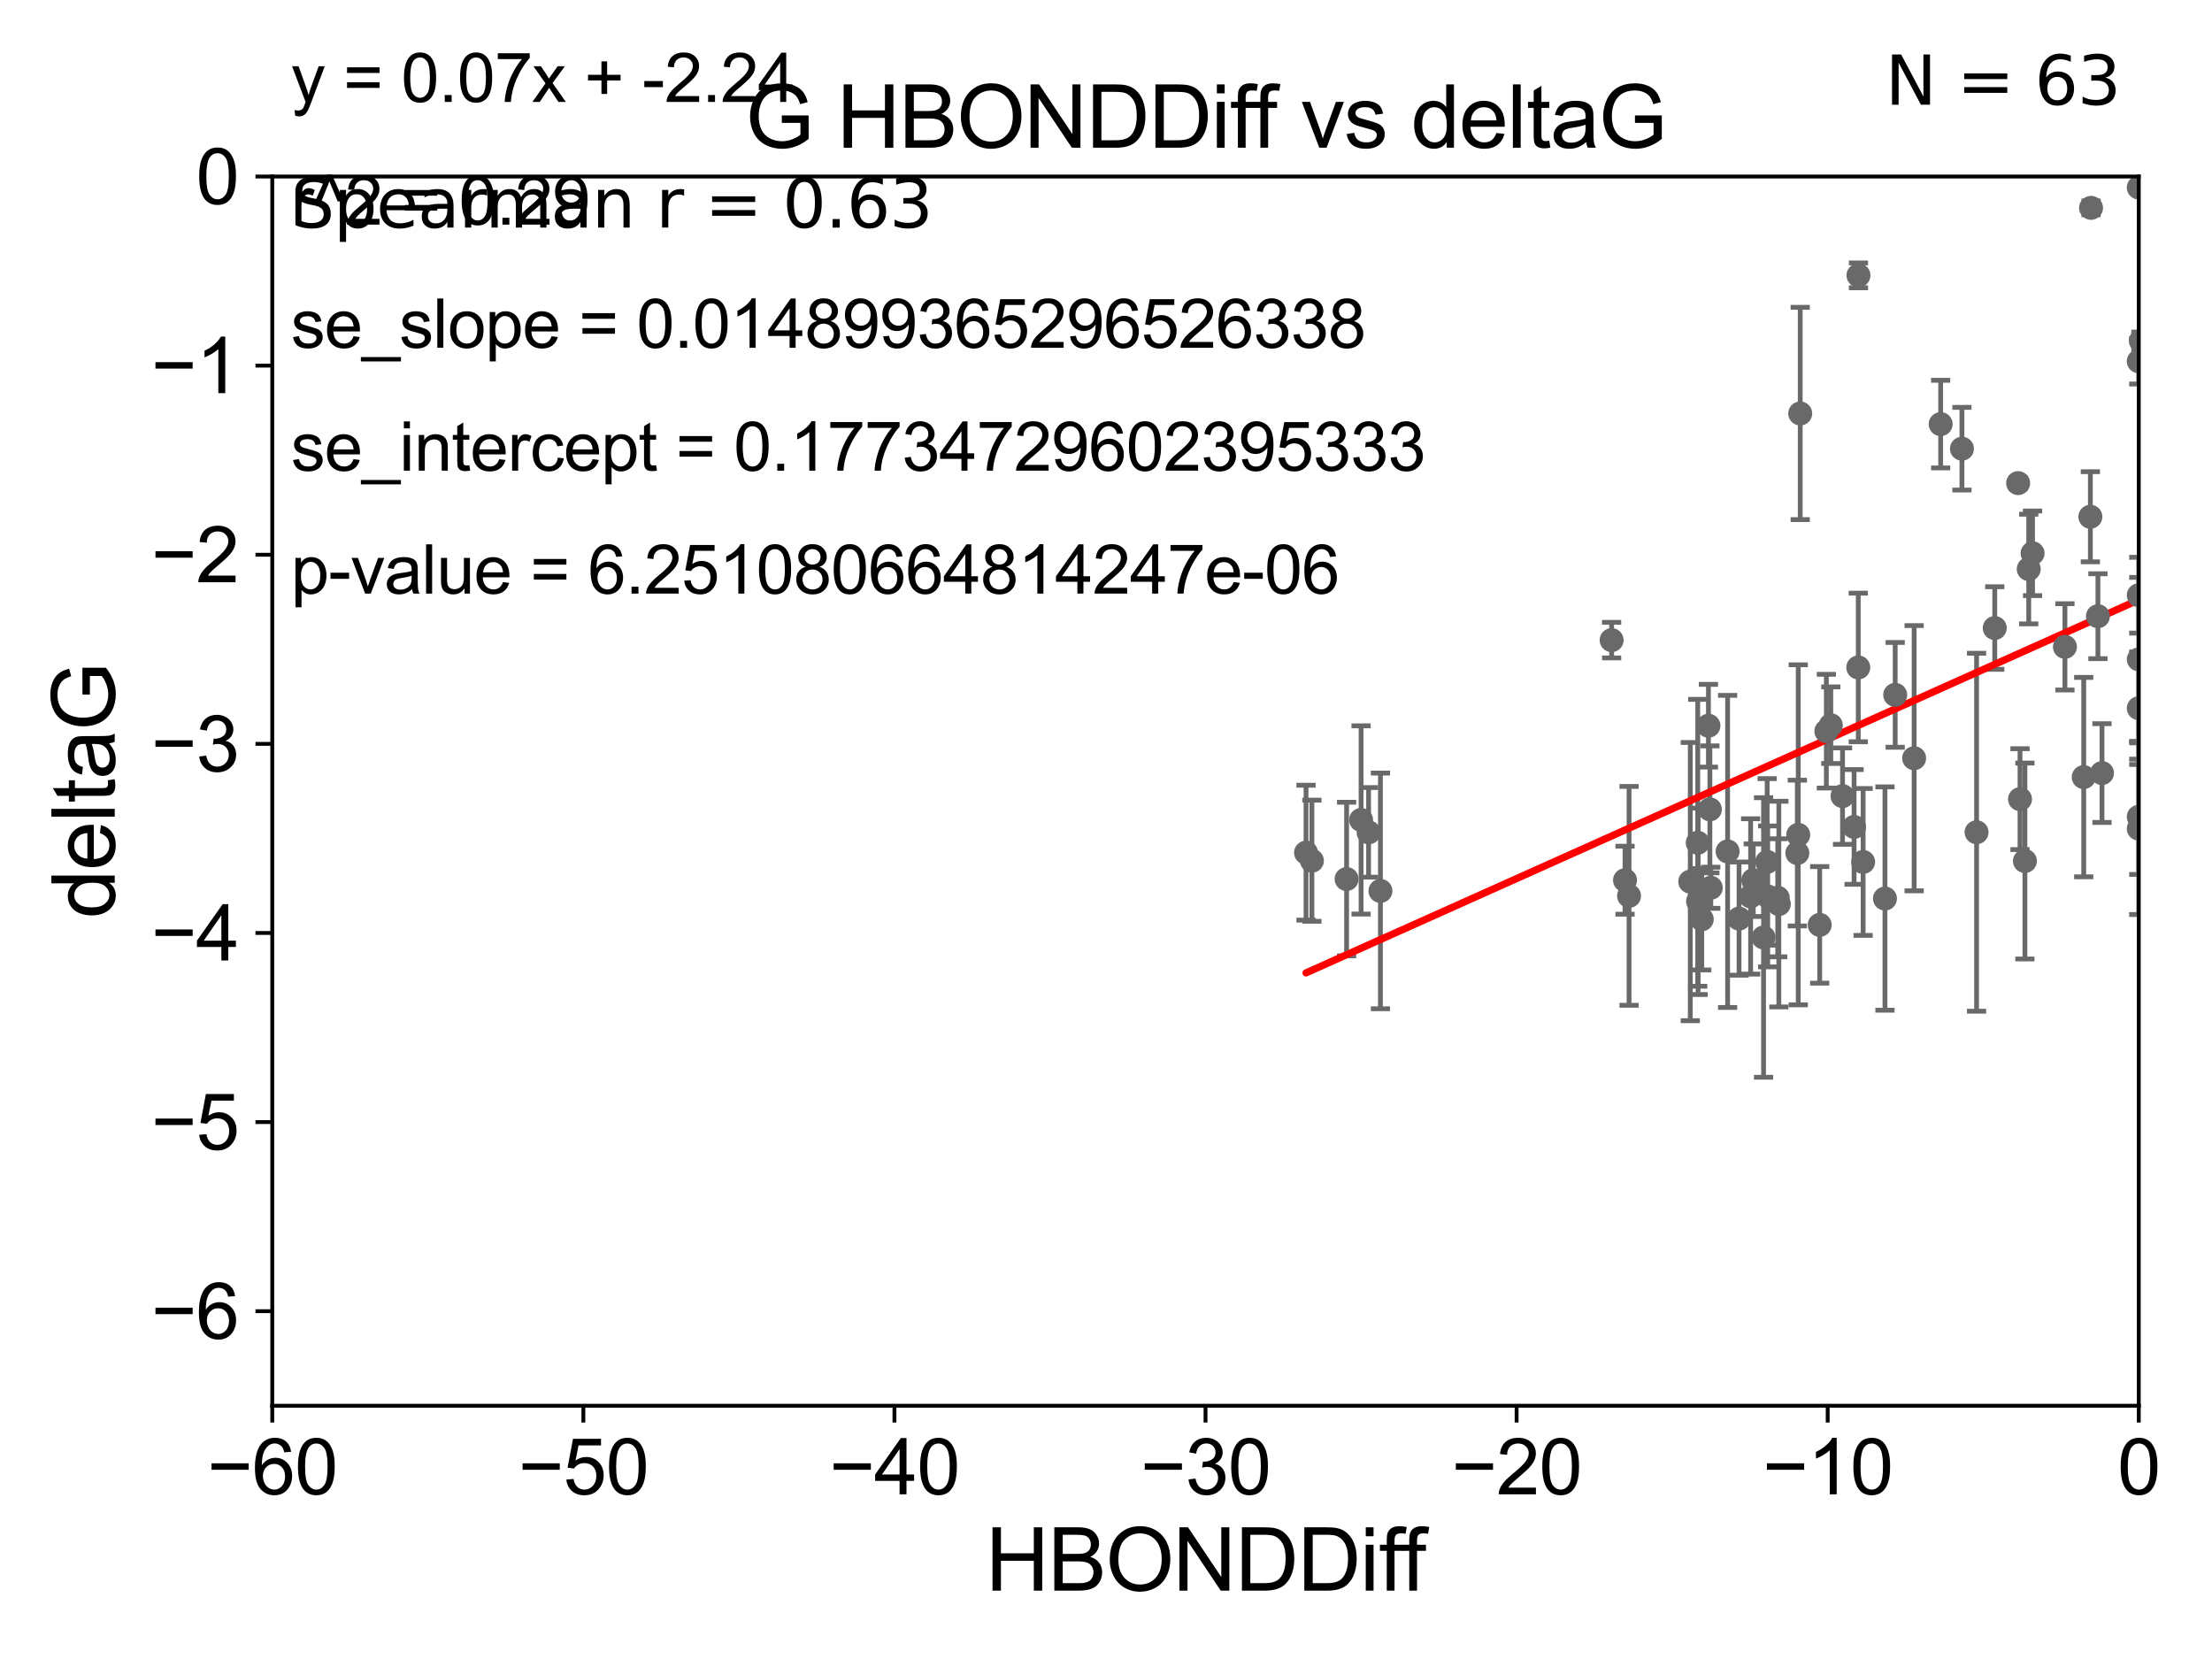 <?xml version="1.0" encoding="utf-8" standalone="no"?>
<!DOCTYPE svg PUBLIC "-//W3C//DTD SVG 1.1//EN"
  "http://www.w3.org/Graphics/SVG/1.1/DTD/svg11.dtd">
<svg xmlns:xlink="http://www.w3.org/1999/xlink" width="460.8pt" height="345.6pt" viewBox="0 0 460.8 345.6" xmlns="http://www.w3.org/2000/svg" version="1.1">
 <defs>
  <style type="text/css">*{stroke-linejoin: round; stroke-linecap: butt}</style>
 </defs>
 <g id="figure_1">
  <g id="patch_1">
   <path d="M 0 345.6 
L 460.8 345.6 
L 460.8 0 
L 0 0 
z
" style="fill: #ffffff"/>
  </g>
  <g id="axes_1">
   <g id="patch_2">
    <path d="M 56.72 292.84 
L 445.545 292.84 
L 445.545 36.775 
L 56.72 36.775 
z
" style="fill: #ffffff"/>
   </g>
   <g id="PathCollection_1">
    <defs>
     <path id="mb85fcd5769" d="M 0 1.118 
C 0.297 1.118 0.581 1 0.791 0.791 
C 1 0.581 1.118 0.297 1.118 0 
C 1.118 -0.297 1 -0.581 0.791 -0.791 
C 0.581 -1 0.297 -1.118 0 -1.118 
C -0.297 -1.118 -0.581 -1 -0.791 -0.791 
C -1 -0.581 -1.118 -0.297 -1.118 0 
C -1.118 0.297 -1 0.581 -0.791 0.791 
C -0.581 1 -0.297 1.118 0 1.118 
z
" style="stroke: #696969"/>
    </defs>
    <g clip-path="url(#p0818fe0a81)">
     <use xlink:href="#mb85fcd5769" x="365.235" y="183.361" style="fill: #696969; stroke: #696969"/>
     <use xlink:href="#mb85fcd5769" x="339.361" y="186.627" style="fill: #696969; stroke: #696969"/>
     <use xlink:href="#mb85fcd5769" x="374.418" y="177.712" style="fill: #696969; stroke: #696969"/>
     <use xlink:href="#mb85fcd5769" x="353.74" y="187.766" style="fill: #696969; stroke: #696969"/>
     <use xlink:href="#mb85fcd5769" x="338.523" y="183.361" style="fill: #696969; stroke: #696969"/>
     <use xlink:href="#mb85fcd5769" x="273.294" y="179.304" style="fill: #696969; stroke: #696969"/>
     <use xlink:href="#mb85fcd5769" x="362.277" y="191.362" style="fill: #696969; stroke: #696969"/>
     <use xlink:href="#mb85fcd5769" x="379.076" y="192.668" style="fill: #696969; stroke: #696969"/>
     <use xlink:href="#mb85fcd5769" x="283.538" y="170.809" style="fill: #696969; stroke: #696969"/>
     <use xlink:href="#mb85fcd5769" x="285.104" y="173.397" style="fill: #696969; stroke: #696969"/>
     <use xlink:href="#mb85fcd5769" x="353.671" y="175.566" style="fill: #696969; stroke: #696969"/>
     <use xlink:href="#mb85fcd5769" x="364.688" y="186.743" style="fill: #696969; stroke: #696969"/>
     <use xlink:href="#mb85fcd5769" x="280.519" y="183.121" style="fill: #696969; stroke: #696969"/>
     <use xlink:href="#mb85fcd5769" x="368.244" y="186.741" style="fill: #696969; stroke: #696969"/>
     <use xlink:href="#mb85fcd5769" x="287.569" y="185.595" style="fill: #696969; stroke: #696969"/>
     <use xlink:href="#mb85fcd5769" x="368.131" y="179.547" style="fill: #696969; stroke: #696969"/>
     <use xlink:href="#mb85fcd5769" x="383.833" y="165.842" style="fill: #696969; stroke: #696969"/>
     <use xlink:href="#mb85fcd5769" x="352.114" y="183.656" style="fill: #696969; stroke: #696969"/>
     <use xlink:href="#mb85fcd5769" x="359.894" y="177.365" style="fill: #696969; stroke: #696969"/>
     <use xlink:href="#mb85fcd5769" x="367.381" y="195.295" style="fill: #696969; stroke: #696969"/>
     <use xlink:href="#mb85fcd5769" x="381.388" y="151.072" style="fill: #696969; stroke: #696969"/>
     <use xlink:href="#mb85fcd5769" x="370.337" y="187.024" style="fill: #696969; stroke: #696969"/>
     <use xlink:href="#mb85fcd5769" x="459.334" y="116.288" style="fill: #696969; stroke: #696969"/>
     <use xlink:href="#mb85fcd5769" x="375.018" y="86.133" style="fill: #696969; stroke: #696969"/>
     <use xlink:href="#mb85fcd5769" x="392.673" y="187.184" style="fill: #696969; stroke: #696969"/>
     <use xlink:href="#mb85fcd5769" x="356.384" y="184.94" style="fill: #696969; stroke: #696969"/>
     <use xlink:href="#mb85fcd5769" x="388.123" y="179.561" style="fill: #696969; stroke: #696969"/>
     <use xlink:href="#mb85fcd5769" x="354.511" y="191.497" style="fill: #696969; stroke: #696969"/>
     <use xlink:href="#mb85fcd5769" x="422.622" y="118.544" style="fill: #696969; stroke: #696969"/>
     <use xlink:href="#mb85fcd5769" x="386.238" y="172.264" style="fill: #696969; stroke: #696969"/>
     <use xlink:href="#mb85fcd5769" x="380.462" y="152.317" style="fill: #696969; stroke: #696969"/>
     <use xlink:href="#mb85fcd5769" x="355.898" y="151.181" style="fill: #696969; stroke: #696969"/>
     <use xlink:href="#mb85fcd5769" x="387.155" y="57.363" style="fill: #696969; stroke: #696969"/>
     <use xlink:href="#mb85fcd5769" x="430.163" y="134.75" style="fill: #696969; stroke: #696969"/>
     <use xlink:href="#mb85fcd5769" x="370.567" y="188.337" style="fill: #696969; stroke: #696969"/>
     <use xlink:href="#mb85fcd5769" x="356.2" y="168.607" style="fill: #696969; stroke: #696969"/>
     <use xlink:href="#mb85fcd5769" x="404.276" y="88.35" style="fill: #696969; stroke: #696969"/>
     <use xlink:href="#mb85fcd5769" x="272.071" y="177.627" style="fill: #696969; stroke: #696969"/>
     <use xlink:href="#mb85fcd5769" x="415.542" y="130.831" style="fill: #696969; stroke: #696969"/>
     <use xlink:href="#mb85fcd5769" x="398.75" y="157.948" style="fill: #696969; stroke: #696969"/>
     <use xlink:href="#mb85fcd5769" x="445.545" y="39.074" style="fill: #696969; stroke: #696969"/>
     <use xlink:href="#mb85fcd5769" x="387.112" y="139.042" style="fill: #696969; stroke: #696969"/>
     <use xlink:href="#mb85fcd5769" x="423.42" y="115.259" style="fill: #696969; stroke: #696969"/>
     <use xlink:href="#mb85fcd5769" x="374.606" y="173.908" style="fill: #696969; stroke: #696969"/>
     <use xlink:href="#mb85fcd5769" x="411.755" y="173.37" style="fill: #696969; stroke: #696969"/>
     <use xlink:href="#mb85fcd5769" x="408.709" y="93.472" style="fill: #696969; stroke: #696969"/>
     <use xlink:href="#mb85fcd5769" x="420.414" y="100.642" style="fill: #696969; stroke: #696969"/>
     <use xlink:href="#mb85fcd5769" x="445.545" y="147.535" style="fill: #696969; stroke: #696969"/>
     <use xlink:href="#mb85fcd5769" x="434.077" y="161.883" style="fill: #696969; stroke: #696969"/>
     <use xlink:href="#mb85fcd5769" x="437.884" y="161.044" style="fill: #696969; stroke: #696969"/>
     <use xlink:href="#mb85fcd5769" x="421.828" y="179.365" style="fill: #696969; stroke: #696969"/>
     <use xlink:href="#mb85fcd5769" x="445.545" y="137.356" style="fill: #696969; stroke: #696969"/>
     <use xlink:href="#mb85fcd5769" x="435.46" y="107.649" style="fill: #696969; stroke: #696969"/>
     <use xlink:href="#mb85fcd5769" x="437.036" y="128.37" style="fill: #696969; stroke: #696969"/>
     <use xlink:href="#mb85fcd5769" x="394.803" y="144.75" style="fill: #696969; stroke: #696969"/>
     <use xlink:href="#mb85fcd5769" x="445.545" y="172.629" style="fill: #696969; stroke: #696969"/>
     <use xlink:href="#mb85fcd5769" x="420.807" y="166.478" style="fill: #696969; stroke: #696969"/>
     <use xlink:href="#mb85fcd5769" x="445.545" y="123.993" style="fill: #696969; stroke: #696969"/>
     <use xlink:href="#mb85fcd5769" x="445.545" y="75.265" style="fill: #696969; stroke: #696969"/>
     <use xlink:href="#mb85fcd5769" x="435.604" y="43.3" style="fill: #696969; stroke: #696969"/>
     <use xlink:href="#mb85fcd5769" x="445.982" y="71.012" style="fill: #696969; stroke: #696969"/>
     <use xlink:href="#mb85fcd5769" x="335.73" y="133.35" style="fill: #696969; stroke: #696969"/>
     <use xlink:href="#mb85fcd5769" x="445.545" y="170.152" style="fill: #696969; stroke: #696969"/>
    </g>
   </g>
   <g id="matplotlib.axis_1">
    <g id="xtick_1">
     <g id="line2d_1">
      <defs>
       <path id="ma5359fc1bb" d="M 0 0 
L 0 3.5 
" style="stroke: #000000; stroke-width: 0.8"/>
      </defs>
      <g>
       <use xlink:href="#ma5359fc1bb" x="56.72" y="292.84" style="stroke: #000000; stroke-width: 0.8"/>
      </g>
     </g>
     <g id="text_1">
      <!-- −60 -->
      <g transform="translate(43.15 311.293)scale(0.16 -0.16)">
       <defs>
        <path id="ArialMT-2212" d="M 3381 1997 
L 356 1997 
L 356 2522 
L 3381 2522 
L 3381 1997 
z
" transform="scale(0.016)"/>
        <path id="ArialMT-36" d="M 3184 3459 
L 2625 3416 
Q 2550 3747 2413 3897 
Q 2184 4138 1850 4138 
Q 1581 4138 1378 3988 
Q 1113 3794 959 3422 
Q 806 3050 800 2363 
Q 1003 2672 1297 2822 
Q 1591 2972 1913 2972 
Q 2475 2972 2870 2558 
Q 3266 2144 3266 1488 
Q 3266 1056 3080 686 
Q 2894 316 2569 119 
Q 2244 -78 1831 -78 
Q 1128 -78 684 439 
Q 241 956 241 2144 
Q 241 3472 731 4075 
Q 1159 4600 1884 4600 
Q 2425 4600 2770 4297 
Q 3116 3994 3184 3459 
z
M 888 1484 
Q 888 1194 1011 928 
Q 1134 663 1356 523 
Q 1578 384 1822 384 
Q 2178 384 2434 671 
Q 2691 959 2691 1453 
Q 2691 1928 2437 2201 
Q 2184 2475 1800 2475 
Q 1419 2475 1153 2201 
Q 888 1928 888 1484 
z
" transform="scale(0.016)"/>
        <path id="ArialMT-30" d="M 266 2259 
Q 266 3072 433 3567 
Q 600 4063 929 4331 
Q 1259 4600 1759 4600 
Q 2128 4600 2406 4451 
Q 2684 4303 2865 4023 
Q 3047 3744 3150 3342 
Q 3253 2941 3253 2259 
Q 3253 1453 3087 958 
Q 2922 463 2592 192 
Q 2263 -78 1759 -78 
Q 1097 -78 719 397 
Q 266 969 266 2259 
z
M 844 2259 
Q 844 1131 1108 757 
Q 1372 384 1759 384 
Q 2147 384 2411 759 
Q 2675 1134 2675 2259 
Q 2675 3391 2411 3762 
Q 2147 4134 1753 4134 
Q 1366 4134 1134 3806 
Q 844 3388 844 2259 
z
" transform="scale(0.016)"/>
       </defs>
       <use xlink:href="#ArialMT-2212"/>
       <use xlink:href="#ArialMT-36" x="58.398"/>
       <use xlink:href="#ArialMT-30" x="114.014"/>
      </g>
     </g>
    </g>
    <g id="xtick_2">
     <g id="line2d_2">
      <g>
       <use xlink:href="#ma5359fc1bb" x="121.524" y="292.84" style="stroke: #000000; stroke-width: 0.8"/>
      </g>
     </g>
     <g id="text_2">
      <!-- −50 -->
      <g transform="translate(107.954 311.293)scale(0.16 -0.16)">
       <defs>
        <path id="ArialMT-35" d="M 266 1200 
L 856 1250 
Q 922 819 1161 601 
Q 1400 384 1738 384 
Q 2144 384 2425 690 
Q 2706 997 2706 1503 
Q 2706 1984 2436 2262 
Q 2166 2541 1728 2541 
Q 1456 2541 1237 2417 
Q 1019 2294 894 2097 
L 366 2166 
L 809 4519 
L 3088 4519 
L 3088 3981 
L 1259 3981 
L 1013 2750 
Q 1425 3038 1878 3038 
Q 2478 3038 2890 2622 
Q 3303 2206 3303 1553 
Q 3303 931 2941 478 
Q 2500 -78 1738 -78 
Q 1113 -78 717 272 
Q 322 622 266 1200 
z
" transform="scale(0.016)"/>
       </defs>
       <use xlink:href="#ArialMT-2212"/>
       <use xlink:href="#ArialMT-35" x="58.398"/>
       <use xlink:href="#ArialMT-30" x="114.014"/>
      </g>
     </g>
    </g>
    <g id="xtick_3">
     <g id="line2d_3">
      <g>
       <use xlink:href="#ma5359fc1bb" x="186.328" y="292.84" style="stroke: #000000; stroke-width: 0.8"/>
      </g>
     </g>
     <g id="text_3">
      <!-- −40 -->
      <g transform="translate(172.758 311.293)scale(0.16 -0.16)">
       <defs>
        <path id="ArialMT-34" d="M 2069 0 
L 2069 1097 
L 81 1097 
L 81 1613 
L 2172 4581 
L 2631 4581 
L 2631 1613 
L 3250 1613 
L 3250 1097 
L 2631 1097 
L 2631 0 
L 2069 0 
z
M 2069 1613 
L 2069 3678 
L 634 1613 
L 2069 1613 
z
" transform="scale(0.016)"/>
       </defs>
       <use xlink:href="#ArialMT-2212"/>
       <use xlink:href="#ArialMT-34" x="58.398"/>
       <use xlink:href="#ArialMT-30" x="114.014"/>
      </g>
     </g>
    </g>
    <g id="xtick_4">
     <g id="line2d_4">
      <g>
       <use xlink:href="#ma5359fc1bb" x="251.132" y="292.84" style="stroke: #000000; stroke-width: 0.8"/>
      </g>
     </g>
     <g id="text_4">
      <!-- −30 -->
      <g transform="translate(237.562 311.293)scale(0.16 -0.16)">
       <defs>
        <path id="ArialMT-33" d="M 269 1209 
L 831 1284 
Q 928 806 1161 595 
Q 1394 384 1728 384 
Q 2125 384 2398 659 
Q 2672 934 2672 1341 
Q 2672 1728 2419 1979 
Q 2166 2231 1775 2231 
Q 1616 2231 1378 2169 
L 1441 2663 
Q 1497 2656 1531 2656 
Q 1891 2656 2178 2843 
Q 2466 3031 2466 3422 
Q 2466 3731 2256 3934 
Q 2047 4138 1716 4138 
Q 1388 4138 1169 3931 
Q 950 3725 888 3313 
L 325 3413 
Q 428 3978 793 4289 
Q 1159 4600 1703 4600 
Q 2078 4600 2393 4439 
Q 2709 4278 2876 4000 
Q 3044 3722 3044 3409 
Q 3044 3113 2884 2869 
Q 2725 2625 2413 2481 
Q 2819 2388 3044 2092 
Q 3269 1797 3269 1353 
Q 3269 753 2831 336 
Q 2394 -81 1725 -81 
Q 1122 -81 723 278 
Q 325 638 269 1209 
z
" transform="scale(0.016)"/>
       </defs>
       <use xlink:href="#ArialMT-2212"/>
       <use xlink:href="#ArialMT-33" x="58.398"/>
       <use xlink:href="#ArialMT-30" x="114.014"/>
      </g>
     </g>
    </g>
    <g id="xtick_5">
     <g id="line2d_5">
      <g>
       <use xlink:href="#ma5359fc1bb" x="315.937" y="292.84" style="stroke: #000000; stroke-width: 0.8"/>
      </g>
     </g>
     <g id="text_5">
      <!-- −20 -->
      <g transform="translate(302.367 311.293)scale(0.16 -0.16)">
       <defs>
        <path id="ArialMT-32" d="M 3222 541 
L 3222 0 
L 194 0 
Q 188 203 259 391 
Q 375 700 629 1000 
Q 884 1300 1366 1694 
Q 2113 2306 2375 2664 
Q 2638 3022 2638 3341 
Q 2638 3675 2398 3904 
Q 2159 4134 1775 4134 
Q 1369 4134 1125 3890 
Q 881 3647 878 3216 
L 300 3275 
Q 359 3922 746 4261 
Q 1134 4600 1788 4600 
Q 2447 4600 2831 4234 
Q 3216 3869 3216 3328 
Q 3216 3053 3103 2787 
Q 2991 2522 2730 2228 
Q 2469 1934 1863 1422 
Q 1356 997 1212 845 
Q 1069 694 975 541 
L 3222 541 
z
" transform="scale(0.016)"/>
       </defs>
       <use xlink:href="#ArialMT-2212"/>
       <use xlink:href="#ArialMT-32" x="58.398"/>
       <use xlink:href="#ArialMT-30" x="114.014"/>
      </g>
     </g>
    </g>
    <g id="xtick_6">
     <g id="line2d_6">
      <g>
       <use xlink:href="#ma5359fc1bb" x="380.741" y="292.84" style="stroke: #000000; stroke-width: 0.8"/>
      </g>
     </g>
     <g id="text_6">
      <!-- −10 -->
      <g transform="translate(367.171 311.293)scale(0.16 -0.16)">
       <defs>
        <path id="ArialMT-31" d="M 2384 0 
L 1822 0 
L 1822 3584 
Q 1619 3391 1289 3197 
Q 959 3003 697 2906 
L 697 3450 
Q 1169 3672 1522 3987 
Q 1875 4303 2022 4600 
L 2384 4600 
L 2384 0 
z
" transform="scale(0.016)"/>
       </defs>
       <use xlink:href="#ArialMT-2212"/>
       <use xlink:href="#ArialMT-31" x="58.398"/>
       <use xlink:href="#ArialMT-30" x="114.014"/>
      </g>
     </g>
    </g>
    <g id="xtick_7">
     <g id="line2d_7">
      <g>
       <use xlink:href="#ma5359fc1bb" x="445.545" y="292.84" style="stroke: #000000; stroke-width: 0.8"/>
      </g>
     </g>
     <g id="text_7">
      <!-- 0 -->
      <g transform="translate(441.096 311.293)scale(0.16 -0.16)">
       <use xlink:href="#ArialMT-30"/>
      </g>
     </g>
    </g>
    <g id="text_8">
     <!-- HBONDDiff -->
     <g transform="translate(205.287 331.357)scale(0.18 -0.18)">
      <defs>
       <path id="ArialMT-48" d="M 513 0 
L 513 4581 
L 1119 4581 
L 1119 2700 
L 3500 2700 
L 3500 4581 
L 4106 4581 
L 4106 0 
L 3500 0 
L 3500 2159 
L 1119 2159 
L 1119 0 
L 513 0 
z
" transform="scale(0.016)"/>
       <path id="ArialMT-42" d="M 469 0 
L 469 4581 
L 2188 4581 
Q 2713 4581 3030 4442 
Q 3347 4303 3526 4014 
Q 3706 3725 3706 3409 
Q 3706 3116 3547 2856 
Q 3388 2597 3066 2438 
Q 3481 2316 3704 2022 
Q 3928 1728 3928 1328 
Q 3928 1006 3792 729 
Q 3656 453 3456 303 
Q 3256 153 2954 76 
Q 2653 0 2216 0 
L 469 0 
z
M 1075 2656 
L 2066 2656 
Q 2469 2656 2644 2709 
Q 2875 2778 2992 2937 
Q 3109 3097 3109 3338 
Q 3109 3566 3000 3739 
Q 2891 3913 2687 3977 
Q 2484 4041 1991 4041 
L 1075 4041 
L 1075 2656 
z
M 1075 541 
L 2216 541 
Q 2509 541 2628 563 
Q 2838 600 2978 687 
Q 3119 775 3209 942 
Q 3300 1109 3300 1328 
Q 3300 1584 3169 1773 
Q 3038 1963 2805 2039 
Q 2572 2116 2134 2116 
L 1075 2116 
L 1075 541 
z
" transform="scale(0.016)"/>
       <path id="ArialMT-4f" d="M 309 2231 
Q 309 3372 921 4017 
Q 1534 4663 2503 4663 
Q 3138 4663 3647 4359 
Q 4156 4056 4423 3514 
Q 4691 2972 4691 2284 
Q 4691 1588 4409 1038 
Q 4128 488 3612 205 
Q 3097 -78 2500 -78 
Q 1853 -78 1343 234 
Q 834 547 571 1087 
Q 309 1628 309 2231 
z
M 934 2222 
Q 934 1394 1379 917 
Q 1825 441 2497 441 
Q 3181 441 3623 922 
Q 4066 1403 4066 2288 
Q 4066 2847 3877 3264 
Q 3688 3681 3323 3911 
Q 2959 4141 2506 4141 
Q 1863 4141 1398 3698 
Q 934 3256 934 2222 
z
" transform="scale(0.016)"/>
       <path id="ArialMT-4e" d="M 488 0 
L 488 4581 
L 1109 4581 
L 3516 984 
L 3516 4581 
L 4097 4581 
L 4097 0 
L 3475 0 
L 1069 3600 
L 1069 0 
L 488 0 
z
" transform="scale(0.016)"/>
       <path id="ArialMT-44" d="M 494 0 
L 494 4581 
L 2072 4581 
Q 2606 4581 2888 4516 
Q 3281 4425 3559 4188 
Q 3922 3881 4101 3404 
Q 4281 2928 4281 2316 
Q 4281 1794 4159 1391 
Q 4038 988 3847 723 
Q 3656 459 3429 307 
Q 3203 156 2883 78 
Q 2563 0 2147 0 
L 494 0 
z
M 1100 541 
L 2078 541 
Q 2531 541 2789 625 
Q 3047 709 3200 863 
Q 3416 1078 3536 1442 
Q 3656 1806 3656 2325 
Q 3656 3044 3420 3430 
Q 3184 3816 2847 3947 
Q 2603 4041 2063 4041 
L 1100 4041 
L 1100 541 
z
" transform="scale(0.016)"/>
       <path id="ArialMT-69" d="M 425 3934 
L 425 4581 
L 988 4581 
L 988 3934 
L 425 3934 
z
M 425 0 
L 425 3319 
L 988 3319 
L 988 0 
L 425 0 
z
" transform="scale(0.016)"/>
       <path id="ArialMT-66" d="M 556 0 
L 556 2881 
L 59 2881 
L 59 3319 
L 556 3319 
L 556 3672 
Q 556 4006 616 4169 
Q 697 4388 901 4523 
Q 1106 4659 1475 4659 
Q 1713 4659 2000 4603 
L 1916 4113 
Q 1741 4144 1584 4144 
Q 1328 4144 1222 4034 
Q 1116 3925 1116 3625 
L 1116 3319 
L 1763 3319 
L 1763 2881 
L 1116 2881 
L 1116 0 
L 556 0 
z
" transform="scale(0.016)"/>
      </defs>
      <use xlink:href="#ArialMT-48"/>
      <use xlink:href="#ArialMT-42" x="72.217"/>
      <use xlink:href="#ArialMT-4f" x="138.916"/>
      <use xlink:href="#ArialMT-4e" x="216.699"/>
      <use xlink:href="#ArialMT-44" x="288.916"/>
      <use xlink:href="#ArialMT-44" x="361.133"/>
      <use xlink:href="#ArialMT-69" x="433.35"/>
      <use xlink:href="#ArialMT-66" x="455.566"/>
      <use xlink:href="#ArialMT-66" x="481.6"/>
     </g>
    </g>
   </g>
   <g id="matplotlib.axis_2">
    <g id="ytick_1">
     <g id="line2d_8">
      <defs>
       <path id="m8ae0845575" d="M 0 0 
L -3.5 0 
" style="stroke: #000000; stroke-width: 0.8"/>
      </defs>
      <g>
       <use xlink:href="#m8ae0845575" x="56.72" y="273.143" style="stroke: #000000; stroke-width: 0.8"/>
      </g>
     </g>
     <g id="text_9">
      <!-- −6 -->
      <g transform="translate(31.477 278.869)scale(0.16 -0.16)">
       <use xlink:href="#ArialMT-2212"/>
       <use xlink:href="#ArialMT-36" x="58.398"/>
      </g>
     </g>
    </g>
    <g id="ytick_2">
     <g id="line2d_9">
      <g>
       <use xlink:href="#m8ae0845575" x="56.72" y="233.748" style="stroke: #000000; stroke-width: 0.8"/>
      </g>
     </g>
     <g id="text_10">
      <!-- −5 -->
      <g transform="translate(31.477 239.474)scale(0.16 -0.16)">
       <use xlink:href="#ArialMT-2212"/>
       <use xlink:href="#ArialMT-35" x="58.398"/>
      </g>
     </g>
    </g>
    <g id="ytick_3">
     <g id="line2d_10">
      <g>
       <use xlink:href="#m8ae0845575" x="56.72" y="194.353" style="stroke: #000000; stroke-width: 0.8"/>
      </g>
     </g>
     <g id="text_11">
      <!-- −4 -->
      <g transform="translate(31.477 200.08)scale(0.16 -0.16)">
       <use xlink:href="#ArialMT-2212"/>
       <use xlink:href="#ArialMT-34" x="58.398"/>
      </g>
     </g>
    </g>
    <g id="ytick_4">
     <g id="line2d_11">
      <g>
       <use xlink:href="#m8ae0845575" x="56.72" y="154.959" style="stroke: #000000; stroke-width: 0.8"/>
      </g>
     </g>
     <g id="text_12">
      <!-- −3 -->
      <g transform="translate(31.477 160.685)scale(0.16 -0.16)">
       <use xlink:href="#ArialMT-2212"/>
       <use xlink:href="#ArialMT-33" x="58.398"/>
      </g>
     </g>
    </g>
    <g id="ytick_5">
     <g id="line2d_12">
      <g>
       <use xlink:href="#m8ae0845575" x="56.72" y="115.564" style="stroke: #000000; stroke-width: 0.8"/>
      </g>
     </g>
     <g id="text_13">
      <!-- −2 -->
      <g transform="translate(31.477 121.29)scale(0.16 -0.16)">
       <use xlink:href="#ArialMT-2212"/>
       <use xlink:href="#ArialMT-32" x="58.398"/>
      </g>
     </g>
    </g>
    <g id="ytick_6">
     <g id="line2d_13">
      <g>
       <use xlink:href="#m8ae0845575" x="56.72" y="76.17" style="stroke: #000000; stroke-width: 0.8"/>
      </g>
     </g>
     <g id="text_14">
      <!-- −1 -->
      <g transform="translate(31.477 81.896)scale(0.16 -0.16)">
       <use xlink:href="#ArialMT-2212"/>
       <use xlink:href="#ArialMT-31" x="58.398"/>
      </g>
     </g>
    </g>
    <g id="ytick_7">
     <g id="line2d_14">
      <g>
       <use xlink:href="#m8ae0845575" x="56.72" y="36.775" style="stroke: #000000; stroke-width: 0.8"/>
      </g>
     </g>
     <g id="text_15">
      <!-- 0 -->
      <g transform="translate(40.822 42.501)scale(0.16 -0.16)">
       <use xlink:href="#ArialMT-30"/>
      </g>
     </g>
    </g>
    <g id="text_16">
     <!-- deltaG -->
     <g transform="translate(23.9 191.322)rotate(-90)scale(0.18 -0.18)">
      <defs>
       <path id="ArialMT-64" d="M 2575 0 
L 2575 419 
Q 2259 -75 1647 -75 
Q 1250 -75 917 144 
Q 584 363 401 755 
Q 219 1147 219 1656 
Q 219 2153 384 2558 
Q 550 2963 881 3178 
Q 1213 3394 1622 3394 
Q 1922 3394 2156 3267 
Q 2391 3141 2538 2938 
L 2538 4581 
L 3097 4581 
L 3097 0 
L 2575 0 
z
M 797 1656 
Q 797 1019 1065 703 
Q 1334 388 1700 388 
Q 2069 388 2326 689 
Q 2584 991 2584 1609 
Q 2584 2291 2321 2609 
Q 2059 2928 1675 2928 
Q 1300 2928 1048 2622 
Q 797 2316 797 1656 
z
" transform="scale(0.016)"/>
       <path id="ArialMT-65" d="M 2694 1069 
L 3275 997 
Q 3138 488 2766 206 
Q 2394 -75 1816 -75 
Q 1088 -75 661 373 
Q 234 822 234 1631 
Q 234 2469 665 2931 
Q 1097 3394 1784 3394 
Q 2450 3394 2872 2941 
Q 3294 2488 3294 1666 
Q 3294 1616 3291 1516 
L 816 1516 
Q 847 969 1125 678 
Q 1403 388 1819 388 
Q 2128 388 2347 550 
Q 2566 713 2694 1069 
z
M 847 1978 
L 2700 1978 
Q 2663 2397 2488 2606 
Q 2219 2931 1791 2931 
Q 1403 2931 1139 2672 
Q 875 2413 847 1978 
z
" transform="scale(0.016)"/>
       <path id="ArialMT-6c" d="M 409 0 
L 409 4581 
L 972 4581 
L 972 0 
L 409 0 
z
" transform="scale(0.016)"/>
       <path id="ArialMT-74" d="M 1650 503 
L 1731 6 
Q 1494 -44 1306 -44 
Q 1000 -44 831 53 
Q 663 150 594 308 
Q 525 466 525 972 
L 525 2881 
L 113 2881 
L 113 3319 
L 525 3319 
L 525 4141 
L 1084 4478 
L 1084 3319 
L 1650 3319 
L 1650 2881 
L 1084 2881 
L 1084 941 
Q 1084 700 1114 631 
Q 1144 563 1211 522 
Q 1278 481 1403 481 
Q 1497 481 1650 503 
z
" transform="scale(0.016)"/>
       <path id="ArialMT-61" d="M 2588 409 
Q 2275 144 1986 34 
Q 1697 -75 1366 -75 
Q 819 -75 525 192 
Q 231 459 231 875 
Q 231 1119 342 1320 
Q 453 1522 633 1644 
Q 813 1766 1038 1828 
Q 1203 1872 1538 1913 
Q 2219 1994 2541 2106 
Q 2544 2222 2544 2253 
Q 2544 2597 2384 2738 
Q 2169 2928 1744 2928 
Q 1347 2928 1158 2789 
Q 969 2650 878 2297 
L 328 2372 
Q 403 2725 575 2942 
Q 747 3159 1072 3276 
Q 1397 3394 1825 3394 
Q 2250 3394 2515 3294 
Q 2781 3194 2906 3042 
Q 3031 2891 3081 2659 
Q 3109 2516 3109 2141 
L 3109 1391 
Q 3109 606 3145 398 
Q 3181 191 3288 0 
L 2700 0 
Q 2613 175 2588 409 
z
M 2541 1666 
Q 2234 1541 1622 1453 
Q 1275 1403 1131 1340 
Q 988 1278 909 1158 
Q 831 1038 831 891 
Q 831 666 1001 516 
Q 1172 366 1500 366 
Q 1825 366 2078 508 
Q 2331 650 2450 897 
Q 2541 1088 2541 1459 
L 2541 1666 
z
" transform="scale(0.016)"/>
       <path id="ArialMT-47" d="M 2638 1797 
L 2638 2334 
L 4578 2338 
L 4578 638 
Q 4131 281 3656 101 
Q 3181 -78 2681 -78 
Q 2006 -78 1454 211 
Q 903 500 622 1047 
Q 341 1594 341 2269 
Q 341 2938 620 3517 
Q 900 4097 1425 4378 
Q 1950 4659 2634 4659 
Q 3131 4659 3532 4498 
Q 3934 4338 4162 4050 
Q 4391 3763 4509 3300 
L 3963 3150 
Q 3859 3500 3706 3700 
Q 3553 3900 3268 4020 
Q 2984 4141 2638 4141 
Q 2222 4141 1919 4014 
Q 1616 3888 1430 3681 
Q 1244 3475 1141 3228 
Q 966 2803 966 2306 
Q 966 1694 1177 1281 
Q 1388 869 1791 669 
Q 2194 469 2647 469 
Q 3041 469 3416 620 
Q 3791 772 3984 944 
L 3984 1797 
L 2638 1797 
z
" transform="scale(0.016)"/>
      </defs>
      <use xlink:href="#ArialMT-64"/>
      <use xlink:href="#ArialMT-65" x="55.615"/>
      <use xlink:href="#ArialMT-6c" x="111.23"/>
      <use xlink:href="#ArialMT-74" x="133.447"/>
      <use xlink:href="#ArialMT-61" x="161.23"/>
      <use xlink:href="#ArialMT-47" x="216.846"/>
     </g>
    </g>
   </g>
   <g id="LineCollection_1">
    <path d="M 365.235 190.918 
L 365.235 175.804 
" clip-path="url(#p0818fe0a81)" style="fill: none; stroke: #696969"/>
    <path d="M 339.361 209.422 
L 339.361 163.832 
" clip-path="url(#p0818fe0a81)" style="fill: none; stroke: #696969"/>
    <path d="M 374.418 192.894 
L 374.418 162.53 
" clip-path="url(#p0818fe0a81)" style="fill: none; stroke: #696969"/>
    <path d="M 353.74 207.177 
L 353.74 168.355 
" clip-path="url(#p0818fe0a81)" style="fill: none; stroke: #696969"/>
    <path d="M 338.523 190.447 
L 338.523 176.274 
" clip-path="url(#p0818fe0a81)" style="fill: none; stroke: #696969"/>
    <path d="M 273.294 191.921 
L 273.294 166.688 
" clip-path="url(#p0818fe0a81)" style="fill: none; stroke: #696969"/>
    <path d="M 362.277 203.155 
L 362.277 179.569 
" clip-path="url(#p0818fe0a81)" style="fill: none; stroke: #696969"/>
    <path d="M 379.076 204.811 
L 379.076 180.525 
" clip-path="url(#p0818fe0a81)" style="fill: none; stroke: #696969"/>
    <path d="M 283.538 190.416 
L 283.538 151.203 
" clip-path="url(#p0818fe0a81)" style="fill: none; stroke: #696969"/>
    <path d="M 285.104 182.729 
L 285.104 164.065 
" clip-path="url(#p0818fe0a81)" style="fill: none; stroke: #696969"/>
    <path d="M 353.671 205.447 
L 353.671 145.685 
" clip-path="url(#p0818fe0a81)" style="fill: none; stroke: #696969"/>
    <path d="M 364.688 202.923 
L 364.688 170.563 
" clip-path="url(#p0818fe0a81)" style="fill: none; stroke: #696969"/>
    <path d="M 280.519 199.12 
L 280.519 167.123 
" clip-path="url(#p0818fe0a81)" style="fill: none; stroke: #696969"/>
    <path d="M 368.244 201.422 
L 368.244 172.061 
" clip-path="url(#p0818fe0a81)" style="fill: none; stroke: #696969"/>
    <path d="M 287.569 210.144 
L 287.569 161.047 
" clip-path="url(#p0818fe0a81)" style="fill: none; stroke: #696969"/>
    <path d="M 368.131 196.891 
L 368.131 162.203 
" clip-path="url(#p0818fe0a81)" style="fill: none; stroke: #696969"/>
    <path d="M 383.833 175.881 
L 383.833 155.804 
" clip-path="url(#p0818fe0a81)" style="fill: none; stroke: #696969"/>
    <path d="M 352.114 212.633 
L 352.114 154.679 
" clip-path="url(#p0818fe0a81)" style="fill: none; stroke: #696969"/>
    <path d="M 359.894 209.872 
L 359.894 144.859 
" clip-path="url(#p0818fe0a81)" style="fill: none; stroke: #696969"/>
    <path d="M 367.381 224.411 
L 367.381 166.18 
" clip-path="url(#p0818fe0a81)" style="fill: none; stroke: #696969"/>
    <path d="M 381.388 159.052 
L 381.388 143.092 
" clip-path="url(#p0818fe0a81)" style="fill: none; stroke: #696969"/>
    <path d="M 370.337 199.324 
L 370.337 174.725 
" clip-path="url(#p0818fe0a81)" style="fill: none; stroke: #696969"/>
    <path d="M 459.334 121.701 
L 459.334 110.875 
" clip-path="url(#p0818fe0a81)" style="fill: none; stroke: #696969"/>
    <path d="M 375.018 108.244 
L 375.018 64.022 
" clip-path="url(#p0818fe0a81)" style="fill: none; stroke: #696969"/>
    <path d="M 392.673 210.444 
L 392.673 163.924 
" clip-path="url(#p0818fe0a81)" style="fill: none; stroke: #696969"/>
    <path d="M 356.384 189.225 
L 356.384 180.655 
" clip-path="url(#p0818fe0a81)" style="fill: none; stroke: #696969"/>
    <path d="M 388.123 194.86 
L 388.123 164.263 
" clip-path="url(#p0818fe0a81)" style="fill: none; stroke: #696969"/>
    <path d="M 354.511 202.055 
L 354.511 180.939 
" clip-path="url(#p0818fe0a81)" style="fill: none; stroke: #696969"/>
    <path d="M 422.622 129.964 
L 422.622 107.124 
" clip-path="url(#p0818fe0a81)" style="fill: none; stroke: #696969"/>
    <path d="M 386.238 184.214 
L 386.238 160.315 
" clip-path="url(#p0818fe0a81)" style="fill: none; stroke: #696969"/>
    <path d="M 380.462 164.165 
L 380.462 140.47 
" clip-path="url(#p0818fe0a81)" style="fill: none; stroke: #696969"/>
    <path d="M 355.898 159.797 
L 355.898 142.564 
" clip-path="url(#p0818fe0a81)" style="fill: none; stroke: #696969"/>
    <path d="M 387.155 59.954 
L 387.155 54.772 
" clip-path="url(#p0818fe0a81)" style="fill: none; stroke: #696969"/>
    <path d="M 430.163 143.736 
L 430.163 125.764 
" clip-path="url(#p0818fe0a81)" style="fill: none; stroke: #696969"/>
    <path d="M 370.567 209.758 
L 370.567 166.916 
" clip-path="url(#p0818fe0a81)" style="fill: none; stroke: #696969"/>
    <path d="M 356.2 181.833 
L 356.2 155.381 
" clip-path="url(#p0818fe0a81)" style="fill: none; stroke: #696969"/>
    <path d="M 404.276 97.477 
L 404.276 79.222 
" clip-path="url(#p0818fe0a81)" style="fill: none; stroke: #696969"/>
    <path d="M 272.071 191.679 
L 272.071 163.576 
" clip-path="url(#p0818fe0a81)" style="fill: none; stroke: #696969"/>
    <path d="M 415.542 139.431 
L 415.542 122.23 
" clip-path="url(#p0818fe0a81)" style="fill: none; stroke: #696969"/>
    <path d="M 398.75 185.574 
L 398.75 130.321 
" clip-path="url(#p0818fe0a81)" style="fill: none; stroke: #696969"/>
    <path d="M 445.545 39.661 
L 445.545 38.486 
" clip-path="url(#p0818fe0a81)" style="fill: none; stroke: #696969"/>
    <path d="M 387.112 154.523 
L 387.112 123.56 
" clip-path="url(#p0818fe0a81)" style="fill: none; stroke: #696969"/>
    <path d="M 423.42 124.077 
L 423.42 106.441 
" clip-path="url(#p0818fe0a81)" style="fill: none; stroke: #696969"/>
    <path d="M 374.606 209.327 
L 374.606 138.489 
" clip-path="url(#p0818fe0a81)" style="fill: none; stroke: #696969"/>
    <path d="M 411.755 210.653 
L 411.755 136.087 
" clip-path="url(#p0818fe0a81)" style="fill: none; stroke: #696969"/>
    <path d="M 408.709 102.084 
L 408.709 84.861 
" clip-path="url(#p0818fe0a81)" style="fill: none; stroke: #696969"/>
    <path d="M 420.414 101.753 
L 420.414 99.531 
" clip-path="url(#p0818fe0a81)" style="fill: none; stroke: #696969"/>
    <path d="M 445.545 159.258 
L 445.545 135.813 
" clip-path="url(#p0818fe0a81)" style="fill: none; stroke: #696969"/>
    <path d="M 434.077 182.651 
L 434.077 141.115 
" clip-path="url(#p0818fe0a81)" style="fill: none; stroke: #696969"/>
    <path d="M 437.884 171.332 
L 437.884 150.755 
" clip-path="url(#p0818fe0a81)" style="fill: none; stroke: #696969"/>
    <path d="M 421.828 199.772 
L 421.828 158.959 
" clip-path="url(#p0818fe0a81)" style="fill: none; stroke: #696969"/>
    <path d="M 445.545 154.429 
L 445.545 120.283 
" clip-path="url(#p0818fe0a81)" style="fill: none; stroke: #696969"/>
    <path d="M 435.46 117.039 
L 435.46 98.26 
" clip-path="url(#p0818fe0a81)" style="fill: none; stroke: #696969"/>
    <path d="M 437.036 137.214 
L 437.036 119.526 
" clip-path="url(#p0818fe0a81)" style="fill: none; stroke: #696969"/>
    <path d="M 394.803 155.666 
L 394.803 133.834 
" clip-path="url(#p0818fe0a81)" style="fill: none; stroke: #696969"/>
    <path d="M 445.545 190.515 
L 445.545 154.744 
" clip-path="url(#p0818fe0a81)" style="fill: none; stroke: #696969"/>
    <path d="M 420.807 176.985 
L 420.807 155.97 
" clip-path="url(#p0818fe0a81)" style="fill: none; stroke: #696969"/>
    <path d="M 445.545 131.889 
L 445.545 116.097 
" clip-path="url(#p0818fe0a81)" style="fill: none; stroke: #696969"/>
    <path d="M 445.545 79.995 
L 445.545 70.535 
" clip-path="url(#p0818fe0a81)" style="fill: none; stroke: #696969"/>
    <path d="M 435.604 44.74 
L 435.604 41.86 
" clip-path="url(#p0818fe0a81)" style="fill: none; stroke: #696969"/>
    <path d="M 445.982 72.852 
L 445.982 69.172 
" clip-path="url(#p0818fe0a81)" style="fill: none; stroke: #696969"/>
    <path d="M 335.73 137.057 
L 335.73 129.643 
" clip-path="url(#p0818fe0a81)" style="fill: none; stroke: #696969"/>
    <path d="M 445.545 182.166 
L 445.545 158.137 
" clip-path="url(#p0818fe0a81)" style="fill: none; stroke: #696969"/>
   </g>
   <g id="line2d_15">
    <defs>
     <path id="mfa090b8c15" d="M 2 0 
L -2 -0 
" style="stroke: #696969"/>
    </defs>
    <g clip-path="url(#p0818fe0a81)">
     <use xlink:href="#mfa090b8c15" x="365.235" y="190.918" style="fill: #696969; stroke: #696969"/>
     <use xlink:href="#mfa090b8c15" x="339.361" y="209.422" style="fill: #696969; stroke: #696969"/>
     <use xlink:href="#mfa090b8c15" x="374.418" y="192.894" style="fill: #696969; stroke: #696969"/>
     <use xlink:href="#mfa090b8c15" x="353.74" y="207.177" style="fill: #696969; stroke: #696969"/>
     <use xlink:href="#mfa090b8c15" x="338.523" y="190.447" style="fill: #696969; stroke: #696969"/>
     <use xlink:href="#mfa090b8c15" x="273.294" y="191.921" style="fill: #696969; stroke: #696969"/>
     <use xlink:href="#mfa090b8c15" x="362.277" y="203.155" style="fill: #696969; stroke: #696969"/>
     <use xlink:href="#mfa090b8c15" x="379.076" y="204.811" style="fill: #696969; stroke: #696969"/>
     <use xlink:href="#mfa090b8c15" x="283.538" y="190.416" style="fill: #696969; stroke: #696969"/>
     <use xlink:href="#mfa090b8c15" x="285.104" y="182.729" style="fill: #696969; stroke: #696969"/>
     <use xlink:href="#mfa090b8c15" x="353.671" y="205.447" style="fill: #696969; stroke: #696969"/>
     <use xlink:href="#mfa090b8c15" x="364.688" y="202.923" style="fill: #696969; stroke: #696969"/>
     <use xlink:href="#mfa090b8c15" x="280.519" y="199.12" style="fill: #696969; stroke: #696969"/>
     <use xlink:href="#mfa090b8c15" x="368.244" y="201.422" style="fill: #696969; stroke: #696969"/>
     <use xlink:href="#mfa090b8c15" x="287.569" y="210.144" style="fill: #696969; stroke: #696969"/>
     <use xlink:href="#mfa090b8c15" x="368.131" y="196.891" style="fill: #696969; stroke: #696969"/>
     <use xlink:href="#mfa090b8c15" x="383.833" y="175.881" style="fill: #696969; stroke: #696969"/>
     <use xlink:href="#mfa090b8c15" x="352.114" y="212.633" style="fill: #696969; stroke: #696969"/>
     <use xlink:href="#mfa090b8c15" x="359.894" y="209.872" style="fill: #696969; stroke: #696969"/>
     <use xlink:href="#mfa090b8c15" x="367.381" y="224.411" style="fill: #696969; stroke: #696969"/>
     <use xlink:href="#mfa090b8c15" x="381.388" y="159.052" style="fill: #696969; stroke: #696969"/>
     <use xlink:href="#mfa090b8c15" x="370.337" y="199.324" style="fill: #696969; stroke: #696969"/>
     <use xlink:href="#mfa090b8c15" x="459.334" y="121.701" style="fill: #696969; stroke: #696969"/>
     <use xlink:href="#mfa090b8c15" x="375.018" y="108.244" style="fill: #696969; stroke: #696969"/>
     <use xlink:href="#mfa090b8c15" x="392.673" y="210.444" style="fill: #696969; stroke: #696969"/>
     <use xlink:href="#mfa090b8c15" x="356.384" y="189.225" style="fill: #696969; stroke: #696969"/>
     <use xlink:href="#mfa090b8c15" x="388.123" y="194.86" style="fill: #696969; stroke: #696969"/>
     <use xlink:href="#mfa090b8c15" x="354.511" y="202.055" style="fill: #696969; stroke: #696969"/>
     <use xlink:href="#mfa090b8c15" x="422.622" y="129.964" style="fill: #696969; stroke: #696969"/>
     <use xlink:href="#mfa090b8c15" x="386.238" y="184.214" style="fill: #696969; stroke: #696969"/>
     <use xlink:href="#mfa090b8c15" x="380.462" y="164.165" style="fill: #696969; stroke: #696969"/>
     <use xlink:href="#mfa090b8c15" x="355.898" y="159.797" style="fill: #696969; stroke: #696969"/>
     <use xlink:href="#mfa090b8c15" x="387.155" y="59.954" style="fill: #696969; stroke: #696969"/>
     <use xlink:href="#mfa090b8c15" x="430.163" y="143.736" style="fill: #696969; stroke: #696969"/>
     <use xlink:href="#mfa090b8c15" x="370.567" y="209.758" style="fill: #696969; stroke: #696969"/>
     <use xlink:href="#mfa090b8c15" x="356.2" y="181.833" style="fill: #696969; stroke: #696969"/>
     <use xlink:href="#mfa090b8c15" x="404.276" y="97.477" style="fill: #696969; stroke: #696969"/>
     <use xlink:href="#mfa090b8c15" x="272.071" y="191.679" style="fill: #696969; stroke: #696969"/>
     <use xlink:href="#mfa090b8c15" x="415.542" y="139.431" style="fill: #696969; stroke: #696969"/>
     <use xlink:href="#mfa090b8c15" x="398.75" y="185.574" style="fill: #696969; stroke: #696969"/>
     <use xlink:href="#mfa090b8c15" x="445.545" y="39.661" style="fill: #696969; stroke: #696969"/>
     <use xlink:href="#mfa090b8c15" x="387.112" y="154.523" style="fill: #696969; stroke: #696969"/>
     <use xlink:href="#mfa090b8c15" x="423.42" y="124.077" style="fill: #696969; stroke: #696969"/>
     <use xlink:href="#mfa090b8c15" x="374.606" y="209.327" style="fill: #696969; stroke: #696969"/>
     <use xlink:href="#mfa090b8c15" x="411.755" y="210.653" style="fill: #696969; stroke: #696969"/>
     <use xlink:href="#mfa090b8c15" x="408.709" y="102.084" style="fill: #696969; stroke: #696969"/>
     <use xlink:href="#mfa090b8c15" x="420.414" y="101.753" style="fill: #696969; stroke: #696969"/>
     <use xlink:href="#mfa090b8c15" x="445.545" y="159.258" style="fill: #696969; stroke: #696969"/>
     <use xlink:href="#mfa090b8c15" x="434.077" y="182.651" style="fill: #696969; stroke: #696969"/>
     <use xlink:href="#mfa090b8c15" x="437.884" y="171.332" style="fill: #696969; stroke: #696969"/>
     <use xlink:href="#mfa090b8c15" x="421.828" y="199.772" style="fill: #696969; stroke: #696969"/>
     <use xlink:href="#mfa090b8c15" x="445.545" y="154.429" style="fill: #696969; stroke: #696969"/>
     <use xlink:href="#mfa090b8c15" x="435.46" y="117.039" style="fill: #696969; stroke: #696969"/>
     <use xlink:href="#mfa090b8c15" x="437.036" y="137.214" style="fill: #696969; stroke: #696969"/>
     <use xlink:href="#mfa090b8c15" x="394.803" y="155.666" style="fill: #696969; stroke: #696969"/>
     <use xlink:href="#mfa090b8c15" x="445.545" y="190.515" style="fill: #696969; stroke: #696969"/>
     <use xlink:href="#mfa090b8c15" x="420.807" y="176.985" style="fill: #696969; stroke: #696969"/>
     <use xlink:href="#mfa090b8c15" x="445.545" y="131.889" style="fill: #696969; stroke: #696969"/>
     <use xlink:href="#mfa090b8c15" x="445.545" y="79.995" style="fill: #696969; stroke: #696969"/>
     <use xlink:href="#mfa090b8c15" x="435.604" y="44.74" style="fill: #696969; stroke: #696969"/>
     <use xlink:href="#mfa090b8c15" x="445.982" y="72.852" style="fill: #696969; stroke: #696969"/>
     <use xlink:href="#mfa090b8c15" x="335.73" y="137.057" style="fill: #696969; stroke: #696969"/>
     <use xlink:href="#mfa090b8c15" x="445.545" y="182.166" style="fill: #696969; stroke: #696969"/>
    </g>
   </g>
   <g id="line2d_16">
    <g clip-path="url(#p0818fe0a81)">
     <use xlink:href="#mfa090b8c15" x="365.235" y="175.804" style="fill: #696969; stroke: #696969"/>
     <use xlink:href="#mfa090b8c15" x="339.361" y="163.832" style="fill: #696969; stroke: #696969"/>
     <use xlink:href="#mfa090b8c15" x="374.418" y="162.53" style="fill: #696969; stroke: #696969"/>
     <use xlink:href="#mfa090b8c15" x="353.74" y="168.355" style="fill: #696969; stroke: #696969"/>
     <use xlink:href="#mfa090b8c15" x="338.523" y="176.274" style="fill: #696969; stroke: #696969"/>
     <use xlink:href="#mfa090b8c15" x="273.294" y="166.688" style="fill: #696969; stroke: #696969"/>
     <use xlink:href="#mfa090b8c15" x="362.277" y="179.569" style="fill: #696969; stroke: #696969"/>
     <use xlink:href="#mfa090b8c15" x="379.076" y="180.525" style="fill: #696969; stroke: #696969"/>
     <use xlink:href="#mfa090b8c15" x="283.538" y="151.203" style="fill: #696969; stroke: #696969"/>
     <use xlink:href="#mfa090b8c15" x="285.104" y="164.065" style="fill: #696969; stroke: #696969"/>
     <use xlink:href="#mfa090b8c15" x="353.671" y="145.685" style="fill: #696969; stroke: #696969"/>
     <use xlink:href="#mfa090b8c15" x="364.688" y="170.563" style="fill: #696969; stroke: #696969"/>
     <use xlink:href="#mfa090b8c15" x="280.519" y="167.123" style="fill: #696969; stroke: #696969"/>
     <use xlink:href="#mfa090b8c15" x="368.244" y="172.061" style="fill: #696969; stroke: #696969"/>
     <use xlink:href="#mfa090b8c15" x="287.569" y="161.047" style="fill: #696969; stroke: #696969"/>
     <use xlink:href="#mfa090b8c15" x="368.131" y="162.203" style="fill: #696969; stroke: #696969"/>
     <use xlink:href="#mfa090b8c15" x="383.833" y="155.804" style="fill: #696969; stroke: #696969"/>
     <use xlink:href="#mfa090b8c15" x="352.114" y="154.679" style="fill: #696969; stroke: #696969"/>
     <use xlink:href="#mfa090b8c15" x="359.894" y="144.859" style="fill: #696969; stroke: #696969"/>
     <use xlink:href="#mfa090b8c15" x="367.381" y="166.18" style="fill: #696969; stroke: #696969"/>
     <use xlink:href="#mfa090b8c15" x="381.388" y="143.092" style="fill: #696969; stroke: #696969"/>
     <use xlink:href="#mfa090b8c15" x="370.337" y="174.725" style="fill: #696969; stroke: #696969"/>
     <use xlink:href="#mfa090b8c15" x="459.334" y="110.875" style="fill: #696969; stroke: #696969"/>
     <use xlink:href="#mfa090b8c15" x="375.018" y="64.022" style="fill: #696969; stroke: #696969"/>
     <use xlink:href="#mfa090b8c15" x="392.673" y="163.924" style="fill: #696969; stroke: #696969"/>
     <use xlink:href="#mfa090b8c15" x="356.384" y="180.655" style="fill: #696969; stroke: #696969"/>
     <use xlink:href="#mfa090b8c15" x="388.123" y="164.263" style="fill: #696969; stroke: #696969"/>
     <use xlink:href="#mfa090b8c15" x="354.511" y="180.939" style="fill: #696969; stroke: #696969"/>
     <use xlink:href="#mfa090b8c15" x="422.622" y="107.124" style="fill: #696969; stroke: #696969"/>
     <use xlink:href="#mfa090b8c15" x="386.238" y="160.315" style="fill: #696969; stroke: #696969"/>
     <use xlink:href="#mfa090b8c15" x="380.462" y="140.47" style="fill: #696969; stroke: #696969"/>
     <use xlink:href="#mfa090b8c15" x="355.898" y="142.564" style="fill: #696969; stroke: #696969"/>
     <use xlink:href="#mfa090b8c15" x="387.155" y="54.772" style="fill: #696969; stroke: #696969"/>
     <use xlink:href="#mfa090b8c15" x="430.163" y="125.764" style="fill: #696969; stroke: #696969"/>
     <use xlink:href="#mfa090b8c15" x="370.567" y="166.916" style="fill: #696969; stroke: #696969"/>
     <use xlink:href="#mfa090b8c15" x="356.2" y="155.381" style="fill: #696969; stroke: #696969"/>
     <use xlink:href="#mfa090b8c15" x="404.276" y="79.222" style="fill: #696969; stroke: #696969"/>
     <use xlink:href="#mfa090b8c15" x="272.071" y="163.576" style="fill: #696969; stroke: #696969"/>
     <use xlink:href="#mfa090b8c15" x="415.542" y="122.23" style="fill: #696969; stroke: #696969"/>
     <use xlink:href="#mfa090b8c15" x="398.75" y="130.321" style="fill: #696969; stroke: #696969"/>
     <use xlink:href="#mfa090b8c15" x="445.545" y="38.486" style="fill: #696969; stroke: #696969"/>
     <use xlink:href="#mfa090b8c15" x="387.112" y="123.56" style="fill: #696969; stroke: #696969"/>
     <use xlink:href="#mfa090b8c15" x="423.42" y="106.441" style="fill: #696969; stroke: #696969"/>
     <use xlink:href="#mfa090b8c15" x="374.606" y="138.489" style="fill: #696969; stroke: #696969"/>
     <use xlink:href="#mfa090b8c15" x="411.755" y="136.087" style="fill: #696969; stroke: #696969"/>
     <use xlink:href="#mfa090b8c15" x="408.709" y="84.861" style="fill: #696969; stroke: #696969"/>
     <use xlink:href="#mfa090b8c15" x="420.414" y="99.531" style="fill: #696969; stroke: #696969"/>
     <use xlink:href="#mfa090b8c15" x="445.545" y="135.813" style="fill: #696969; stroke: #696969"/>
     <use xlink:href="#mfa090b8c15" x="434.077" y="141.115" style="fill: #696969; stroke: #696969"/>
     <use xlink:href="#mfa090b8c15" x="437.884" y="150.755" style="fill: #696969; stroke: #696969"/>
     <use xlink:href="#mfa090b8c15" x="421.828" y="158.959" style="fill: #696969; stroke: #696969"/>
     <use xlink:href="#mfa090b8c15" x="445.545" y="120.283" style="fill: #696969; stroke: #696969"/>
     <use xlink:href="#mfa090b8c15" x="435.46" y="98.26" style="fill: #696969; stroke: #696969"/>
     <use xlink:href="#mfa090b8c15" x="437.036" y="119.526" style="fill: #696969; stroke: #696969"/>
     <use xlink:href="#mfa090b8c15" x="394.803" y="133.834" style="fill: #696969; stroke: #696969"/>
     <use xlink:href="#mfa090b8c15" x="445.545" y="154.744" style="fill: #696969; stroke: #696969"/>
     <use xlink:href="#mfa090b8c15" x="420.807" y="155.97" style="fill: #696969; stroke: #696969"/>
     <use xlink:href="#mfa090b8c15" x="445.545" y="116.097" style="fill: #696969; stroke: #696969"/>
     <use xlink:href="#mfa090b8c15" x="445.545" y="70.535" style="fill: #696969; stroke: #696969"/>
     <use xlink:href="#mfa090b8c15" x="435.604" y="41.86" style="fill: #696969; stroke: #696969"/>
     <use xlink:href="#mfa090b8c15" x="445.982" y="69.172" style="fill: #696969; stroke: #696969"/>
     <use xlink:href="#mfa090b8c15" x="335.73" y="129.643" style="fill: #696969; stroke: #696969"/>
     <use xlink:href="#mfa090b8c15" x="445.545" y="158.137" style="fill: #696969; stroke: #696969"/>
    </g>
   </g>
   <g id="line2d_17">
    <path d="M 365.235 160.933 
L 339.361 172.525 
L 374.418 156.819 
L 353.74 166.083 
L 338.523 172.9 
L 273.294 202.124 
L 362.277 162.258 
L 379.076 154.732 
L 283.538 197.535 
L 285.104 196.833 
L 353.671 166.114 
L 364.688 161.178 
L 280.519 198.887 
L 368.244 159.585 
L 287.569 195.728 
L 368.131 159.635 
L 383.833 152.601 
L 352.114 166.811 
L 359.894 163.326 
L 367.381 159.971 
L 381.388 153.696 
L 370.337 158.647 
L 459.334 118.775 
L 375.018 156.55 
L 392.673 148.64 
L 356.384 164.898 
L 388.123 150.678 
L 354.511 165.737 
L 422.622 135.222 
L 386.238 151.523 
L 380.462 154.111 
L 355.898 165.116 
L 387.155 151.112 
L 430.163 131.844 
L 370.567 158.544 
L 356.2 164.981 
L 404.276 143.441 
L 272.071 202.672 
L 415.542 138.394 
L 398.75 145.917 
L 445.545 124.952 
L 387.112 151.132 
L 423.42 134.865 
L 374.606 156.734 
L 411.755 140.091 
L 408.709 141.456 
L 420.414 136.212 
L 445.545 124.952 
L 434.077 130.09 
L 437.884 128.384 
L 421.828 135.578 
L 445.545 124.952 
L 435.46 129.471 
L 437.036 128.764 
L 394.803 147.686 
L 445.545 124.952 
L 420.807 136.036 
L 445.545 124.952 
L 445.545 124.952 
L 435.604 129.406 
L 445.982 124.756 
L 335.73 174.151 
L 445.545 124.952 
" clip-path="url(#p0818fe0a81)" style="fill: none; stroke: #ff0000; stroke-width: 1.5; stroke-linecap: square"/>
   </g>
   <g id="line2d_18">
    <defs>
     <path id="m0b433a1b11" d="M 0 2 
C 0.53 2 1.039 1.789 1.414 1.414 
C 1.789 1.039 2 0.53 2 0 
C 2 -0.53 1.789 -1.039 1.414 -1.414 
C 1.039 -1.789 0.53 -2 0 -2 
C -0.53 -2 -1.039 -1.789 -1.414 -1.414 
C -1.789 -1.039 -2 -0.53 -2 0 
C -2 0.53 -1.789 1.039 -1.414 1.414 
C -1.039 1.789 -0.53 2 0 2 
z
" style="stroke: #696969"/>
    </defs>
    <g clip-path="url(#p0818fe0a81)">
     <use xlink:href="#m0b433a1b11" x="365.235" y="183.361" style="fill: #696969; stroke: #696969"/>
     <use xlink:href="#m0b433a1b11" x="339.361" y="186.627" style="fill: #696969; stroke: #696969"/>
     <use xlink:href="#m0b433a1b11" x="374.418" y="177.712" style="fill: #696969; stroke: #696969"/>
     <use xlink:href="#m0b433a1b11" x="353.74" y="187.766" style="fill: #696969; stroke: #696969"/>
     <use xlink:href="#m0b433a1b11" x="338.523" y="183.361" style="fill: #696969; stroke: #696969"/>
     <use xlink:href="#m0b433a1b11" x="273.294" y="179.304" style="fill: #696969; stroke: #696969"/>
     <use xlink:href="#m0b433a1b11" x="362.277" y="191.362" style="fill: #696969; stroke: #696969"/>
     <use xlink:href="#m0b433a1b11" x="379.076" y="192.668" style="fill: #696969; stroke: #696969"/>
     <use xlink:href="#m0b433a1b11" x="283.538" y="170.809" style="fill: #696969; stroke: #696969"/>
     <use xlink:href="#m0b433a1b11" x="285.104" y="173.397" style="fill: #696969; stroke: #696969"/>
     <use xlink:href="#m0b433a1b11" x="353.671" y="175.566" style="fill: #696969; stroke: #696969"/>
     <use xlink:href="#m0b433a1b11" x="364.688" y="186.743" style="fill: #696969; stroke: #696969"/>
     <use xlink:href="#m0b433a1b11" x="280.519" y="183.121" style="fill: #696969; stroke: #696969"/>
     <use xlink:href="#m0b433a1b11" x="368.244" y="186.741" style="fill: #696969; stroke: #696969"/>
     <use xlink:href="#m0b433a1b11" x="287.569" y="185.595" style="fill: #696969; stroke: #696969"/>
     <use xlink:href="#m0b433a1b11" x="368.131" y="179.547" style="fill: #696969; stroke: #696969"/>
     <use xlink:href="#m0b433a1b11" x="383.833" y="165.842" style="fill: #696969; stroke: #696969"/>
     <use xlink:href="#m0b433a1b11" x="352.114" y="183.656" style="fill: #696969; stroke: #696969"/>
     <use xlink:href="#m0b433a1b11" x="359.894" y="177.365" style="fill: #696969; stroke: #696969"/>
     <use xlink:href="#m0b433a1b11" x="367.381" y="195.295" style="fill: #696969; stroke: #696969"/>
     <use xlink:href="#m0b433a1b11" x="381.388" y="151.072" style="fill: #696969; stroke: #696969"/>
     <use xlink:href="#m0b433a1b11" x="370.337" y="187.024" style="fill: #696969; stroke: #696969"/>
     <use xlink:href="#m0b433a1b11" x="459.334" y="116.288" style="fill: #696969; stroke: #696969"/>
     <use xlink:href="#m0b433a1b11" x="375.018" y="86.133" style="fill: #696969; stroke: #696969"/>
     <use xlink:href="#m0b433a1b11" x="392.673" y="187.184" style="fill: #696969; stroke: #696969"/>
     <use xlink:href="#m0b433a1b11" x="356.384" y="184.94" style="fill: #696969; stroke: #696969"/>
     <use xlink:href="#m0b433a1b11" x="388.123" y="179.561" style="fill: #696969; stroke: #696969"/>
     <use xlink:href="#m0b433a1b11" x="354.511" y="191.497" style="fill: #696969; stroke: #696969"/>
     <use xlink:href="#m0b433a1b11" x="422.622" y="118.544" style="fill: #696969; stroke: #696969"/>
     <use xlink:href="#m0b433a1b11" x="386.238" y="172.264" style="fill: #696969; stroke: #696969"/>
     <use xlink:href="#m0b433a1b11" x="380.462" y="152.317" style="fill: #696969; stroke: #696969"/>
     <use xlink:href="#m0b433a1b11" x="355.898" y="151.181" style="fill: #696969; stroke: #696969"/>
     <use xlink:href="#m0b433a1b11" x="387.155" y="57.363" style="fill: #696969; stroke: #696969"/>
     <use xlink:href="#m0b433a1b11" x="430.163" y="134.75" style="fill: #696969; stroke: #696969"/>
     <use xlink:href="#m0b433a1b11" x="370.567" y="188.337" style="fill: #696969; stroke: #696969"/>
     <use xlink:href="#m0b433a1b11" x="356.2" y="168.607" style="fill: #696969; stroke: #696969"/>
     <use xlink:href="#m0b433a1b11" x="404.276" y="88.35" style="fill: #696969; stroke: #696969"/>
     <use xlink:href="#m0b433a1b11" x="272.071" y="177.627" style="fill: #696969; stroke: #696969"/>
     <use xlink:href="#m0b433a1b11" x="415.542" y="130.831" style="fill: #696969; stroke: #696969"/>
     <use xlink:href="#m0b433a1b11" x="398.75" y="157.948" style="fill: #696969; stroke: #696969"/>
     <use xlink:href="#m0b433a1b11" x="445.545" y="39.074" style="fill: #696969; stroke: #696969"/>
     <use xlink:href="#m0b433a1b11" x="387.112" y="139.042" style="fill: #696969; stroke: #696969"/>
     <use xlink:href="#m0b433a1b11" x="423.42" y="115.259" style="fill: #696969; stroke: #696969"/>
     <use xlink:href="#m0b433a1b11" x="374.606" y="173.908" style="fill: #696969; stroke: #696969"/>
     <use xlink:href="#m0b433a1b11" x="411.755" y="173.37" style="fill: #696969; stroke: #696969"/>
     <use xlink:href="#m0b433a1b11" x="408.709" y="93.472" style="fill: #696969; stroke: #696969"/>
     <use xlink:href="#m0b433a1b11" x="420.414" y="100.642" style="fill: #696969; stroke: #696969"/>
     <use xlink:href="#m0b433a1b11" x="445.545" y="147.535" style="fill: #696969; stroke: #696969"/>
     <use xlink:href="#m0b433a1b11" x="434.077" y="161.883" style="fill: #696969; stroke: #696969"/>
     <use xlink:href="#m0b433a1b11" x="437.884" y="161.044" style="fill: #696969; stroke: #696969"/>
     <use xlink:href="#m0b433a1b11" x="421.828" y="179.365" style="fill: #696969; stroke: #696969"/>
     <use xlink:href="#m0b433a1b11" x="445.545" y="137.356" style="fill: #696969; stroke: #696969"/>
     <use xlink:href="#m0b433a1b11" x="435.46" y="107.649" style="fill: #696969; stroke: #696969"/>
     <use xlink:href="#m0b433a1b11" x="437.036" y="128.37" style="fill: #696969; stroke: #696969"/>
     <use xlink:href="#m0b433a1b11" x="394.803" y="144.75" style="fill: #696969; stroke: #696969"/>
     <use xlink:href="#m0b433a1b11" x="445.545" y="172.629" style="fill: #696969; stroke: #696969"/>
     <use xlink:href="#m0b433a1b11" x="420.807" y="166.478" style="fill: #696969; stroke: #696969"/>
     <use xlink:href="#m0b433a1b11" x="445.545" y="123.993" style="fill: #696969; stroke: #696969"/>
     <use xlink:href="#m0b433a1b11" x="445.545" y="75.265" style="fill: #696969; stroke: #696969"/>
     <use xlink:href="#m0b433a1b11" x="435.604" y="43.3" style="fill: #696969; stroke: #696969"/>
     <use xlink:href="#m0b433a1b11" x="445.982" y="71.012" style="fill: #696969; stroke: #696969"/>
     <use xlink:href="#m0b433a1b11" x="335.73" y="133.35" style="fill: #696969; stroke: #696969"/>
     <use xlink:href="#m0b433a1b11" x="445.545" y="170.152" style="fill: #696969; stroke: #696969"/>
    </g>
   </g>
   <g id="patch_3">
    <path d="M 56.72 292.84 
L 56.72 36.775 
" style="fill: none; stroke: #000000; stroke-width: 0.8; stroke-linejoin: miter; stroke-linecap: square"/>
   </g>
   <g id="patch_4">
    <path d="M 445.545 292.84 
L 445.545 36.775 
" style="fill: none; stroke: #000000; stroke-width: 0.8; stroke-linejoin: miter; stroke-linecap: square"/>
   </g>
   <g id="patch_5">
    <path d="M 56.72 292.84 
L 445.545 292.84 
" style="fill: none; stroke: #000000; stroke-width: 0.8; stroke-linejoin: miter; stroke-linecap: square"/>
   </g>
   <g id="patch_6">
    <path d="M 56.72 36.775 
L 445.545 36.775 
" style="fill: none; stroke: #000000; stroke-width: 0.8; stroke-linejoin: miter; stroke-linecap: square"/>
   </g>
   <g id="text_17">
    <!-- N = 63 -->
    <g transform="translate(392.738 21.806)scale(0.14 -0.14)">
     <defs>
      <path id="DejaVuSans-4e" d="M 628 4666 
L 1478 4666 
L 3547 763 
L 3547 4666 
L 4159 4666 
L 4159 0 
L 3309 0 
L 1241 3903 
L 1241 0 
L 628 0 
L 628 4666 
z
" transform="scale(0.016)"/>
      <path id="DejaVuSans-20" transform="scale(0.016)"/>
      <path id="DejaVuSans-3d" d="M 678 2906 
L 4684 2906 
L 4684 2381 
L 678 2381 
L 678 2906 
z
M 678 1631 
L 4684 1631 
L 4684 1100 
L 678 1100 
L 678 1631 
z
" transform="scale(0.016)"/>
      <path id="DejaVuSans-36" d="M 2113 2584 
Q 1688 2584 1439 2293 
Q 1191 2003 1191 1497 
Q 1191 994 1439 701 
Q 1688 409 2113 409 
Q 2538 409 2786 701 
Q 3034 994 3034 1497 
Q 3034 2003 2786 2293 
Q 2538 2584 2113 2584 
z
M 3366 4563 
L 3366 3988 
Q 3128 4100 2886 4159 
Q 2644 4219 2406 4219 
Q 1781 4219 1451 3797 
Q 1122 3375 1075 2522 
Q 1259 2794 1537 2939 
Q 1816 3084 2150 3084 
Q 2853 3084 3261 2657 
Q 3669 2231 3669 1497 
Q 3669 778 3244 343 
Q 2819 -91 2113 -91 
Q 1303 -91 875 529 
Q 447 1150 447 2328 
Q 447 3434 972 4092 
Q 1497 4750 2381 4750 
Q 2619 4750 2861 4703 
Q 3103 4656 3366 4563 
z
" transform="scale(0.016)"/>
      <path id="DejaVuSans-33" d="M 2597 2516 
Q 3050 2419 3304 2112 
Q 3559 1806 3559 1356 
Q 3559 666 3084 287 
Q 2609 -91 1734 -91 
Q 1441 -91 1130 -33 
Q 819 25 488 141 
L 488 750 
Q 750 597 1062 519 
Q 1375 441 1716 441 
Q 2309 441 2620 675 
Q 2931 909 2931 1356 
Q 2931 1769 2642 2001 
Q 2353 2234 1838 2234 
L 1294 2234 
L 1294 2753 
L 1863 2753 
Q 2328 2753 2575 2939 
Q 2822 3125 2822 3475 
Q 2822 3834 2567 4026 
Q 2313 4219 1838 4219 
Q 1578 4219 1281 4162 
Q 984 4106 628 3988 
L 628 4550 
Q 988 4650 1302 4700 
Q 1616 4750 1894 4750 
Q 2613 4750 3031 4423 
Q 3450 4097 3450 3541 
Q 3450 3153 3228 2886 
Q 3006 2619 2597 2516 
z
" transform="scale(0.016)"/>
     </defs>
     <use xlink:href="#DejaVuSans-4e"/>
     <use xlink:href="#DejaVuSans-20" x="74.805"/>
     <use xlink:href="#DejaVuSans-3d" x="106.592"/>
     <use xlink:href="#DejaVuSans-20" x="190.381"/>
     <use xlink:href="#DejaVuSans-36" x="222.168"/>
     <use xlink:href="#DejaVuSans-33" x="285.791"/>
    </g>
   </g>
   <g id="text_18">
    <!-- Spearman r = 0.63 -->
    <g transform="translate(60.608 47.413)scale(0.14 -0.14)">
     <defs>
      <path id="DejaVuSans-53" d="M 3425 4513 
L 3425 3897 
Q 3066 4069 2747 4153 
Q 2428 4238 2131 4238 
Q 1616 4238 1336 4038 
Q 1056 3838 1056 3469 
Q 1056 3159 1242 3001 
Q 1428 2844 1947 2747 
L 2328 2669 
Q 3034 2534 3370 2195 
Q 3706 1856 3706 1288 
Q 3706 609 3251 259 
Q 2797 -91 1919 -91 
Q 1588 -91 1214 -16 
Q 841 59 441 206 
L 441 856 
Q 825 641 1194 531 
Q 1563 422 1919 422 
Q 2459 422 2753 634 
Q 3047 847 3047 1241 
Q 3047 1584 2836 1778 
Q 2625 1972 2144 2069 
L 1759 2144 
Q 1053 2284 737 2584 
Q 422 2884 422 3419 
Q 422 4038 858 4394 
Q 1294 4750 2059 4750 
Q 2388 4750 2728 4690 
Q 3069 4631 3425 4513 
z
" transform="scale(0.016)"/>
      <path id="DejaVuSans-70" d="M 1159 525 
L 1159 -1331 
L 581 -1331 
L 581 3500 
L 1159 3500 
L 1159 2969 
Q 1341 3281 1617 3432 
Q 1894 3584 2278 3584 
Q 2916 3584 3314 3078 
Q 3713 2572 3713 1747 
Q 3713 922 3314 415 
Q 2916 -91 2278 -91 
Q 1894 -91 1617 61 
Q 1341 213 1159 525 
z
M 3116 1747 
Q 3116 2381 2855 2742 
Q 2594 3103 2138 3103 
Q 1681 3103 1420 2742 
Q 1159 2381 1159 1747 
Q 1159 1113 1420 752 
Q 1681 391 2138 391 
Q 2594 391 2855 752 
Q 3116 1113 3116 1747 
z
" transform="scale(0.016)"/>
      <path id="DejaVuSans-65" d="M 3597 1894 
L 3597 1613 
L 953 1613 
Q 991 1019 1311 708 
Q 1631 397 2203 397 
Q 2534 397 2845 478 
Q 3156 559 3463 722 
L 3463 178 
Q 3153 47 2828 -22 
Q 2503 -91 2169 -91 
Q 1331 -91 842 396 
Q 353 884 353 1716 
Q 353 2575 817 3079 
Q 1281 3584 2069 3584 
Q 2775 3584 3186 3129 
Q 3597 2675 3597 1894 
z
M 3022 2063 
Q 3016 2534 2758 2815 
Q 2500 3097 2075 3097 
Q 1594 3097 1305 2825 
Q 1016 2553 972 2059 
L 3022 2063 
z
" transform="scale(0.016)"/>
      <path id="DejaVuSans-61" d="M 2194 1759 
Q 1497 1759 1228 1600 
Q 959 1441 959 1056 
Q 959 750 1161 570 
Q 1363 391 1709 391 
Q 2188 391 2477 730 
Q 2766 1069 2766 1631 
L 2766 1759 
L 2194 1759 
z
M 3341 1997 
L 3341 0 
L 2766 0 
L 2766 531 
Q 2569 213 2275 61 
Q 1981 -91 1556 -91 
Q 1019 -91 701 211 
Q 384 513 384 1019 
Q 384 1609 779 1909 
Q 1175 2209 1959 2209 
L 2766 2209 
L 2766 2266 
Q 2766 2663 2505 2880 
Q 2244 3097 1772 3097 
Q 1472 3097 1187 3025 
Q 903 2953 641 2809 
L 641 3341 
Q 956 3463 1253 3523 
Q 1550 3584 1831 3584 
Q 2591 3584 2966 3190 
Q 3341 2797 3341 1997 
z
" transform="scale(0.016)"/>
      <path id="DejaVuSans-72" d="M 2631 2963 
Q 2534 3019 2420 3045 
Q 2306 3072 2169 3072 
Q 1681 3072 1420 2755 
Q 1159 2438 1159 1844 
L 1159 0 
L 581 0 
L 581 3500 
L 1159 3500 
L 1159 2956 
Q 1341 3275 1631 3429 
Q 1922 3584 2338 3584 
Q 2397 3584 2469 3576 
Q 2541 3569 2628 3553 
L 2631 2963 
z
" transform="scale(0.016)"/>
      <path id="DejaVuSans-6d" d="M 3328 2828 
Q 3544 3216 3844 3400 
Q 4144 3584 4550 3584 
Q 5097 3584 5394 3201 
Q 5691 2819 5691 2113 
L 5691 0 
L 5113 0 
L 5113 2094 
Q 5113 2597 4934 2840 
Q 4756 3084 4391 3084 
Q 3944 3084 3684 2787 
Q 3425 2491 3425 1978 
L 3425 0 
L 2847 0 
L 2847 2094 
Q 2847 2600 2669 2842 
Q 2491 3084 2119 3084 
Q 1678 3084 1418 2786 
Q 1159 2488 1159 1978 
L 1159 0 
L 581 0 
L 581 3500 
L 1159 3500 
L 1159 2956 
Q 1356 3278 1631 3431 
Q 1906 3584 2284 3584 
Q 2666 3584 2933 3390 
Q 3200 3197 3328 2828 
z
" transform="scale(0.016)"/>
      <path id="DejaVuSans-6e" d="M 3513 2113 
L 3513 0 
L 2938 0 
L 2938 2094 
Q 2938 2591 2744 2837 
Q 2550 3084 2163 3084 
Q 1697 3084 1428 2787 
Q 1159 2491 1159 1978 
L 1159 0 
L 581 0 
L 581 3500 
L 1159 3500 
L 1159 2956 
Q 1366 3272 1645 3428 
Q 1925 3584 2291 3584 
Q 2894 3584 3203 3211 
Q 3513 2838 3513 2113 
z
" transform="scale(0.016)"/>
      <path id="DejaVuSans-30" d="M 2034 4250 
Q 1547 4250 1301 3770 
Q 1056 3291 1056 2328 
Q 1056 1369 1301 889 
Q 1547 409 2034 409 
Q 2525 409 2770 889 
Q 3016 1369 3016 2328 
Q 3016 3291 2770 3770 
Q 2525 4250 2034 4250 
z
M 2034 4750 
Q 2819 4750 3233 4129 
Q 3647 3509 3647 2328 
Q 3647 1150 3233 529 
Q 2819 -91 2034 -91 
Q 1250 -91 836 529 
Q 422 1150 422 2328 
Q 422 3509 836 4129 
Q 1250 4750 2034 4750 
z
" transform="scale(0.016)"/>
      <path id="DejaVuSans-2e" d="M 684 794 
L 1344 794 
L 1344 0 
L 684 0 
L 684 794 
z
" transform="scale(0.016)"/>
     </defs>
     <use xlink:href="#DejaVuSans-53"/>
     <use xlink:href="#DejaVuSans-70" x="63.477"/>
     <use xlink:href="#DejaVuSans-65" x="126.953"/>
     <use xlink:href="#DejaVuSans-61" x="188.477"/>
     <use xlink:href="#DejaVuSans-72" x="249.756"/>
     <use xlink:href="#DejaVuSans-6d" x="289.119"/>
     <use xlink:href="#DejaVuSans-61" x="386.531"/>
     <use xlink:href="#DejaVuSans-6e" x="447.811"/>
     <use xlink:href="#DejaVuSans-20" x="511.189"/>
     <use xlink:href="#DejaVuSans-72" x="542.977"/>
     <use xlink:href="#DejaVuSans-20" x="584.09"/>
     <use xlink:href="#DejaVuSans-3d" x="615.877"/>
     <use xlink:href="#DejaVuSans-20" x="699.666"/>
     <use xlink:href="#DejaVuSans-30" x="731.453"/>
     <use xlink:href="#DejaVuSans-2e" x="795.076"/>
     <use xlink:href="#DejaVuSans-36" x="826.863"/>
     <use xlink:href="#DejaVuSans-33" x="890.486"/>
    </g>
   </g>
   <g id="text_19">
    <!-- r^2 = 0.29 -->
    <g transform="translate(60.608 46.796)scale(0.14 -0.14)">
     <defs>
      <path id="ArialMT-72" d="M 416 0 
L 416 3319 
L 922 3319 
L 922 2816 
Q 1116 3169 1280 3281 
Q 1444 3394 1641 3394 
Q 1925 3394 2219 3213 
L 2025 2691 
Q 1819 2813 1613 2813 
Q 1428 2813 1281 2702 
Q 1134 2591 1072 2394 
Q 978 2094 978 1738 
L 978 0 
L 416 0 
z
" transform="scale(0.016)"/>
      <path id="ArialMT-5e" d="M 747 2156 
L 169 2156 
L 1272 4659 
L 1725 4659 
L 2834 2156 
L 2269 2156 
L 1497 4022 
L 747 2156 
z
" transform="scale(0.016)"/>
      <path id="ArialMT-20" transform="scale(0.016)"/>
      <path id="ArialMT-3d" d="M 3381 2694 
L 356 2694 
L 356 3219 
L 3381 3219 
L 3381 2694 
z
M 3381 1303 
L 356 1303 
L 356 1828 
L 3381 1828 
L 3381 1303 
z
" transform="scale(0.016)"/>
      <path id="ArialMT-2e" d="M 581 0 
L 581 641 
L 1222 641 
L 1222 0 
L 581 0 
z
" transform="scale(0.016)"/>
      <path id="ArialMT-39" d="M 350 1059 
L 891 1109 
Q 959 728 1153 556 
Q 1347 384 1650 384 
Q 1909 384 2104 503 
Q 2300 622 2425 820 
Q 2550 1019 2634 1356 
Q 2719 1694 2719 2044 
Q 2719 2081 2716 2156 
Q 2547 1888 2255 1720 
Q 1963 1553 1622 1553 
Q 1053 1553 659 1965 
Q 266 2378 266 3053 
Q 266 3750 677 4175 
Q 1088 4600 1706 4600 
Q 2153 4600 2523 4359 
Q 2894 4119 3086 3673 
Q 3278 3228 3278 2384 
Q 3278 1506 3087 986 
Q 2897 466 2520 194 
Q 2144 -78 1638 -78 
Q 1100 -78 759 220 
Q 419 519 350 1059 
z
M 2653 3081 
Q 2653 3566 2395 3850 
Q 2138 4134 1775 4134 
Q 1400 4134 1122 3828 
Q 844 3522 844 3034 
Q 844 2597 1108 2323 
Q 1372 2050 1759 2050 
Q 2150 2050 2401 2323 
Q 2653 2597 2653 3081 
z
" transform="scale(0.016)"/>
     </defs>
     <use xlink:href="#ArialMT-72"/>
     <use xlink:href="#ArialMT-5e" x="33.301"/>
     <use xlink:href="#ArialMT-32" x="80.225"/>
     <use xlink:href="#ArialMT-20" x="135.84"/>
     <use xlink:href="#ArialMT-3d" x="163.623"/>
     <use xlink:href="#ArialMT-20" x="222.021"/>
     <use xlink:href="#ArialMT-30" x="249.805"/>
     <use xlink:href="#ArialMT-2e" x="305.42"/>
     <use xlink:href="#ArialMT-32" x="333.203"/>
     <use xlink:href="#ArialMT-39" x="388.818"/>
    </g>
   </g>
   <g id="text_20">
    <!-- y = 0.07x + -2.24 -->
    <g transform="translate(60.608 21.231)scale(0.14 -0.14)">
     <defs>
      <path id="ArialMT-79" d="M 397 -1278 
L 334 -750 
Q 519 -800 656 -800 
Q 844 -800 956 -737 
Q 1069 -675 1141 -563 
Q 1194 -478 1313 -144 
Q 1328 -97 1363 -6 
L 103 3319 
L 709 3319 
L 1400 1397 
Q 1534 1031 1641 628 
Q 1738 1016 1872 1384 
L 2581 3319 
L 3144 3319 
L 1881 -56 
Q 1678 -603 1566 -809 
Q 1416 -1088 1222 -1217 
Q 1028 -1347 759 -1347 
Q 597 -1347 397 -1278 
z
" transform="scale(0.016)"/>
      <path id="ArialMT-37" d="M 303 3981 
L 303 4522 
L 3269 4522 
L 3269 4084 
Q 2831 3619 2401 2847 
Q 1972 2075 1738 1259 
Q 1569 684 1522 0 
L 944 0 
Q 953 541 1156 1306 
Q 1359 2072 1739 2783 
Q 2119 3494 2547 3981 
L 303 3981 
z
" transform="scale(0.016)"/>
      <path id="ArialMT-78" d="M 47 0 
L 1259 1725 
L 138 3319 
L 841 3319 
L 1350 2541 
Q 1494 2319 1581 2169 
Q 1719 2375 1834 2534 
L 2394 3319 
L 3066 3319 
L 1919 1756 
L 3153 0 
L 2463 0 
L 1781 1031 
L 1600 1309 
L 728 0 
L 47 0 
z
" transform="scale(0.016)"/>
      <path id="ArialMT-2b" d="M 1603 741 
L 1603 1997 
L 356 1997 
L 356 2522 
L 1603 2522 
L 1603 3769 
L 2134 3769 
L 2134 2522 
L 3381 2522 
L 3381 1997 
L 2134 1997 
L 2134 741 
L 1603 741 
z
" transform="scale(0.016)"/>
      <path id="ArialMT-2d" d="M 203 1375 
L 203 1941 
L 1931 1941 
L 1931 1375 
L 203 1375 
z
" transform="scale(0.016)"/>
     </defs>
     <use xlink:href="#ArialMT-79"/>
     <use xlink:href="#ArialMT-20" x="50"/>
     <use xlink:href="#ArialMT-3d" x="77.783"/>
     <use xlink:href="#ArialMT-20" x="136.182"/>
     <use xlink:href="#ArialMT-30" x="163.965"/>
     <use xlink:href="#ArialMT-2e" x="219.58"/>
     <use xlink:href="#ArialMT-30" x="247.363"/>
     <use xlink:href="#ArialMT-37" x="302.979"/>
     <use xlink:href="#ArialMT-78" x="358.594"/>
     <use xlink:href="#ArialMT-20" x="408.594"/>
     <use xlink:href="#ArialMT-2b" x="436.377"/>
     <use xlink:href="#ArialMT-20" x="494.775"/>
     <use xlink:href="#ArialMT-2d" x="522.559"/>
     <use xlink:href="#ArialMT-32" x="555.859"/>
     <use xlink:href="#ArialMT-2e" x="611.475"/>
     <use xlink:href="#ArialMT-32" x="639.258"/>
     <use xlink:href="#ArialMT-34" x="694.873"/>
    </g>
   </g>
   <g id="text_21">
    <!-- se_slope = 0.014899365296526338 -->
    <g transform="translate(60.608 72.444)scale(0.14 -0.14)">
     <defs>
      <path id="ArialMT-73" d="M 197 991 
L 753 1078 
Q 800 744 1014 566 
Q 1228 388 1613 388 
Q 2000 388 2187 545 
Q 2375 703 2375 916 
Q 2375 1106 2209 1216 
Q 2094 1291 1634 1406 
Q 1016 1563 777 1677 
Q 538 1791 414 1992 
Q 291 2194 291 2438 
Q 291 2659 392 2848 
Q 494 3038 669 3163 
Q 800 3259 1026 3326 
Q 1253 3394 1513 3394 
Q 1903 3394 2198 3281 
Q 2494 3169 2634 2976 
Q 2775 2784 2828 2463 
L 2278 2388 
Q 2241 2644 2061 2787 
Q 1881 2931 1553 2931 
Q 1166 2931 1000 2803 
Q 834 2675 834 2503 
Q 834 2394 903 2306 
Q 972 2216 1119 2156 
Q 1203 2125 1616 2013 
Q 2213 1853 2448 1751 
Q 2684 1650 2818 1456 
Q 2953 1263 2953 975 
Q 2953 694 2789 445 
Q 2625 197 2315 61 
Q 2006 -75 1616 -75 
Q 969 -75 630 194 
Q 291 463 197 991 
z
" transform="scale(0.016)"/>
      <path id="ArialMT-5f" d="M -97 -1272 
L -97 -866 
L 3631 -866 
L 3631 -1272 
L -97 -1272 
z
" transform="scale(0.016)"/>
      <path id="ArialMT-6f" d="M 213 1659 
Q 213 2581 725 3025 
Q 1153 3394 1769 3394 
Q 2453 3394 2887 2945 
Q 3322 2497 3322 1706 
Q 3322 1066 3130 698 
Q 2938 331 2570 128 
Q 2203 -75 1769 -75 
Q 1072 -75 642 372 
Q 213 819 213 1659 
z
M 791 1659 
Q 791 1022 1069 705 
Q 1347 388 1769 388 
Q 2188 388 2466 706 
Q 2744 1025 2744 1678 
Q 2744 2294 2464 2611 
Q 2184 2928 1769 2928 
Q 1347 2928 1069 2612 
Q 791 2297 791 1659 
z
" transform="scale(0.016)"/>
      <path id="ArialMT-70" d="M 422 -1272 
L 422 3319 
L 934 3319 
L 934 2888 
Q 1116 3141 1344 3267 
Q 1572 3394 1897 3394 
Q 2322 3394 2647 3175 
Q 2972 2956 3137 2557 
Q 3303 2159 3303 1684 
Q 3303 1175 3120 767 
Q 2938 359 2589 142 
Q 2241 -75 1856 -75 
Q 1575 -75 1351 44 
Q 1128 163 984 344 
L 984 -1272 
L 422 -1272 
z
M 931 1641 
Q 931 1000 1190 694 
Q 1450 388 1819 388 
Q 2194 388 2461 705 
Q 2728 1022 2728 1688 
Q 2728 2322 2467 2637 
Q 2206 2953 1844 2953 
Q 1484 2953 1207 2617 
Q 931 2281 931 1641 
z
" transform="scale(0.016)"/>
      <path id="ArialMT-38" d="M 1131 2484 
Q 781 2613 612 2850 
Q 444 3088 444 3419 
Q 444 3919 803 4259 
Q 1163 4600 1759 4600 
Q 2359 4600 2725 4251 
Q 3091 3903 3091 3403 
Q 3091 3084 2923 2848 
Q 2756 2613 2416 2484 
Q 2838 2347 3058 2040 
Q 3278 1734 3278 1309 
Q 3278 722 2862 322 
Q 2447 -78 1769 -78 
Q 1091 -78 675 323 
Q 259 725 259 1325 
Q 259 1772 486 2073 
Q 713 2375 1131 2484 
z
M 1019 3438 
Q 1019 3113 1228 2906 
Q 1438 2700 1772 2700 
Q 2097 2700 2305 2904 
Q 2513 3109 2513 3406 
Q 2513 3716 2298 3927 
Q 2084 4138 1766 4138 
Q 1444 4138 1231 3931 
Q 1019 3725 1019 3438 
z
M 838 1322 
Q 838 1081 952 856 
Q 1066 631 1291 507 
Q 1516 384 1775 384 
Q 2178 384 2440 643 
Q 2703 903 2703 1303 
Q 2703 1709 2433 1975 
Q 2163 2241 1756 2241 
Q 1359 2241 1098 1978 
Q 838 1716 838 1322 
z
" transform="scale(0.016)"/>
     </defs>
     <use xlink:href="#ArialMT-73"/>
     <use xlink:href="#ArialMT-65" x="50"/>
     <use xlink:href="#ArialMT-5f" x="105.615"/>
     <use xlink:href="#ArialMT-73" x="161.23"/>
     <use xlink:href="#ArialMT-6c" x="211.23"/>
     <use xlink:href="#ArialMT-6f" x="233.447"/>
     <use xlink:href="#ArialMT-70" x="289.062"/>
     <use xlink:href="#ArialMT-65" x="344.678"/>
     <use xlink:href="#ArialMT-20" x="400.293"/>
     <use xlink:href="#ArialMT-3d" x="428.076"/>
     <use xlink:href="#ArialMT-20" x="486.475"/>
     <use xlink:href="#ArialMT-30" x="514.258"/>
     <use xlink:href="#ArialMT-2e" x="569.873"/>
     <use xlink:href="#ArialMT-30" x="597.656"/>
     <use xlink:href="#ArialMT-31" x="653.271"/>
     <use xlink:href="#ArialMT-34" x="708.887"/>
     <use xlink:href="#ArialMT-38" x="764.502"/>
     <use xlink:href="#ArialMT-39" x="820.117"/>
     <use xlink:href="#ArialMT-39" x="875.732"/>
     <use xlink:href="#ArialMT-33" x="931.348"/>
     <use xlink:href="#ArialMT-36" x="986.963"/>
     <use xlink:href="#ArialMT-35" x="1042.578"/>
     <use xlink:href="#ArialMT-32" x="1098.193"/>
     <use xlink:href="#ArialMT-39" x="1153.809"/>
     <use xlink:href="#ArialMT-36" x="1209.424"/>
     <use xlink:href="#ArialMT-35" x="1265.039"/>
     <use xlink:href="#ArialMT-32" x="1320.654"/>
     <use xlink:href="#ArialMT-36" x="1376.27"/>
     <use xlink:href="#ArialMT-33" x="1431.885"/>
     <use xlink:href="#ArialMT-33" x="1487.5"/>
     <use xlink:href="#ArialMT-38" x="1543.115"/>
    </g>
   </g>
   <g id="text_22">
    <!-- se_intercept = 0.17734729602395333 -->
    <g transform="translate(60.608 98.05)scale(0.14 -0.14)">
     <defs>
      <path id="ArialMT-6e" d="M 422 0 
L 422 3319 
L 928 3319 
L 928 2847 
Q 1294 3394 1984 3394 
Q 2284 3394 2536 3286 
Q 2788 3178 2913 3003 
Q 3038 2828 3088 2588 
Q 3119 2431 3119 2041 
L 3119 0 
L 2556 0 
L 2556 2019 
Q 2556 2363 2490 2533 
Q 2425 2703 2258 2804 
Q 2091 2906 1866 2906 
Q 1506 2906 1245 2678 
Q 984 2450 984 1813 
L 984 0 
L 422 0 
z
" transform="scale(0.016)"/>
      <path id="ArialMT-63" d="M 2588 1216 
L 3141 1144 
Q 3050 572 2676 248 
Q 2303 -75 1759 -75 
Q 1078 -75 664 370 
Q 250 816 250 1647 
Q 250 2184 428 2587 
Q 606 2991 970 3192 
Q 1334 3394 1763 3394 
Q 2303 3394 2647 3120 
Q 2991 2847 3088 2344 
L 2541 2259 
Q 2463 2594 2264 2762 
Q 2066 2931 1784 2931 
Q 1359 2931 1093 2626 
Q 828 2322 828 1663 
Q 828 994 1084 691 
Q 1341 388 1753 388 
Q 2084 388 2306 591 
Q 2528 794 2588 1216 
z
" transform="scale(0.016)"/>
     </defs>
     <use xlink:href="#ArialMT-73"/>
     <use xlink:href="#ArialMT-65" x="50"/>
     <use xlink:href="#ArialMT-5f" x="105.615"/>
     <use xlink:href="#ArialMT-69" x="161.23"/>
     <use xlink:href="#ArialMT-6e" x="183.447"/>
     <use xlink:href="#ArialMT-74" x="239.062"/>
     <use xlink:href="#ArialMT-65" x="266.846"/>
     <use xlink:href="#ArialMT-72" x="322.461"/>
     <use xlink:href="#ArialMT-63" x="355.762"/>
     <use xlink:href="#ArialMT-65" x="405.762"/>
     <use xlink:href="#ArialMT-70" x="461.377"/>
     <use xlink:href="#ArialMT-74" x="516.992"/>
     <use xlink:href="#ArialMT-20" x="544.775"/>
     <use xlink:href="#ArialMT-3d" x="572.559"/>
     <use xlink:href="#ArialMT-20" x="630.957"/>
     <use xlink:href="#ArialMT-30" x="658.74"/>
     <use xlink:href="#ArialMT-2e" x="714.355"/>
     <use xlink:href="#ArialMT-31" x="742.139"/>
     <use xlink:href="#ArialMT-37" x="797.754"/>
     <use xlink:href="#ArialMT-37" x="853.369"/>
     <use xlink:href="#ArialMT-33" x="908.984"/>
     <use xlink:href="#ArialMT-34" x="964.6"/>
     <use xlink:href="#ArialMT-37" x="1020.215"/>
     <use xlink:href="#ArialMT-32" x="1075.83"/>
     <use xlink:href="#ArialMT-39" x="1131.445"/>
     <use xlink:href="#ArialMT-36" x="1187.061"/>
     <use xlink:href="#ArialMT-30" x="1242.676"/>
     <use xlink:href="#ArialMT-32" x="1298.291"/>
     <use xlink:href="#ArialMT-33" x="1353.906"/>
     <use xlink:href="#ArialMT-39" x="1409.521"/>
     <use xlink:href="#ArialMT-35" x="1465.137"/>
     <use xlink:href="#ArialMT-33" x="1520.752"/>
     <use xlink:href="#ArialMT-33" x="1576.367"/>
     <use xlink:href="#ArialMT-33" x="1631.982"/>
    </g>
   </g>
   <g id="text_23">
    <!-- p-value = 6.251080664814247e-06 -->
    <g transform="translate(60.608 123.657)scale(0.14 -0.14)">
     <defs>
      <path id="ArialMT-76" d="M 1344 0 
L 81 3319 
L 675 3319 
L 1388 1331 
Q 1503 1009 1600 663 
Q 1675 925 1809 1294 
L 2547 3319 
L 3125 3319 
L 1869 0 
L 1344 0 
z
" transform="scale(0.016)"/>
      <path id="ArialMT-75" d="M 2597 0 
L 2597 488 
Q 2209 -75 1544 -75 
Q 1250 -75 995 37 
Q 741 150 617 320 
Q 494 491 444 738 
Q 409 903 409 1263 
L 409 3319 
L 972 3319 
L 972 1478 
Q 972 1038 1006 884 
Q 1059 663 1231 536 
Q 1403 409 1656 409 
Q 1909 409 2131 539 
Q 2353 669 2445 892 
Q 2538 1116 2538 1541 
L 2538 3319 
L 3100 3319 
L 3100 0 
L 2597 0 
z
" transform="scale(0.016)"/>
     </defs>
     <use xlink:href="#ArialMT-70"/>
     <use xlink:href="#ArialMT-2d" x="55.615"/>
     <use xlink:href="#ArialMT-76" x="88.916"/>
     <use xlink:href="#ArialMT-61" x="138.916"/>
     <use xlink:href="#ArialMT-6c" x="194.531"/>
     <use xlink:href="#ArialMT-75" x="216.748"/>
     <use xlink:href="#ArialMT-65" x="272.363"/>
     <use xlink:href="#ArialMT-20" x="327.979"/>
     <use xlink:href="#ArialMT-3d" x="355.762"/>
     <use xlink:href="#ArialMT-20" x="414.16"/>
     <use xlink:href="#ArialMT-36" x="441.943"/>
     <use xlink:href="#ArialMT-2e" x="497.559"/>
     <use xlink:href="#ArialMT-32" x="525.342"/>
     <use xlink:href="#ArialMT-35" x="580.957"/>
     <use xlink:href="#ArialMT-31" x="636.572"/>
     <use xlink:href="#ArialMT-30" x="692.188"/>
     <use xlink:href="#ArialMT-38" x="747.803"/>
     <use xlink:href="#ArialMT-30" x="803.418"/>
     <use xlink:href="#ArialMT-36" x="859.033"/>
     <use xlink:href="#ArialMT-36" x="914.648"/>
     <use xlink:href="#ArialMT-34" x="970.264"/>
     <use xlink:href="#ArialMT-38" x="1025.879"/>
     <use xlink:href="#ArialMT-31" x="1081.494"/>
     <use xlink:href="#ArialMT-34" x="1137.109"/>
     <use xlink:href="#ArialMT-32" x="1192.725"/>
     <use xlink:href="#ArialMT-34" x="1248.34"/>
     <use xlink:href="#ArialMT-37" x="1303.955"/>
     <use xlink:href="#ArialMT-65" x="1359.57"/>
     <use xlink:href="#ArialMT-2d" x="1415.186"/>
     <use xlink:href="#ArialMT-30" x="1448.486"/>
     <use xlink:href="#ArialMT-36" x="1504.102"/>
    </g>
   </g>
   <g id="text_24">
    <!-- G HBONDDiff vs deltaG -->
    <g transform="translate(155.271 30.775)scale(0.18 -0.18)">
     <use xlink:href="#ArialMT-47"/>
     <use xlink:href="#ArialMT-20" x="77.783"/>
     <use xlink:href="#ArialMT-48" x="105.566"/>
     <use xlink:href="#ArialMT-42" x="177.783"/>
     <use xlink:href="#ArialMT-4f" x="244.482"/>
     <use xlink:href="#ArialMT-4e" x="322.266"/>
     <use xlink:href="#ArialMT-44" x="394.482"/>
     <use xlink:href="#ArialMT-44" x="466.699"/>
     <use xlink:href="#ArialMT-69" x="538.916"/>
     <use xlink:href="#ArialMT-66" x="561.133"/>
     <use xlink:href="#ArialMT-66" x="587.166"/>
     <use xlink:href="#ArialMT-20" x="614.949"/>
     <use xlink:href="#ArialMT-76" x="642.732"/>
     <use xlink:href="#ArialMT-73" x="692.732"/>
     <use xlink:href="#ArialMT-20" x="742.732"/>
     <use xlink:href="#ArialMT-64" x="770.516"/>
     <use xlink:href="#ArialMT-65" x="826.131"/>
     <use xlink:href="#ArialMT-6c" x="881.746"/>
     <use xlink:href="#ArialMT-74" x="903.963"/>
     <use xlink:href="#ArialMT-61" x="931.746"/>
     <use xlink:href="#ArialMT-47" x="987.361"/>
    </g>
   </g>
  </g>
 </g>
 <defs>
  <clipPath id="p0818fe0a81">
   <rect x="56.72" y="36.775" width="388.825" height="256.065"/>
  </clipPath>
 </defs>
</svg>
